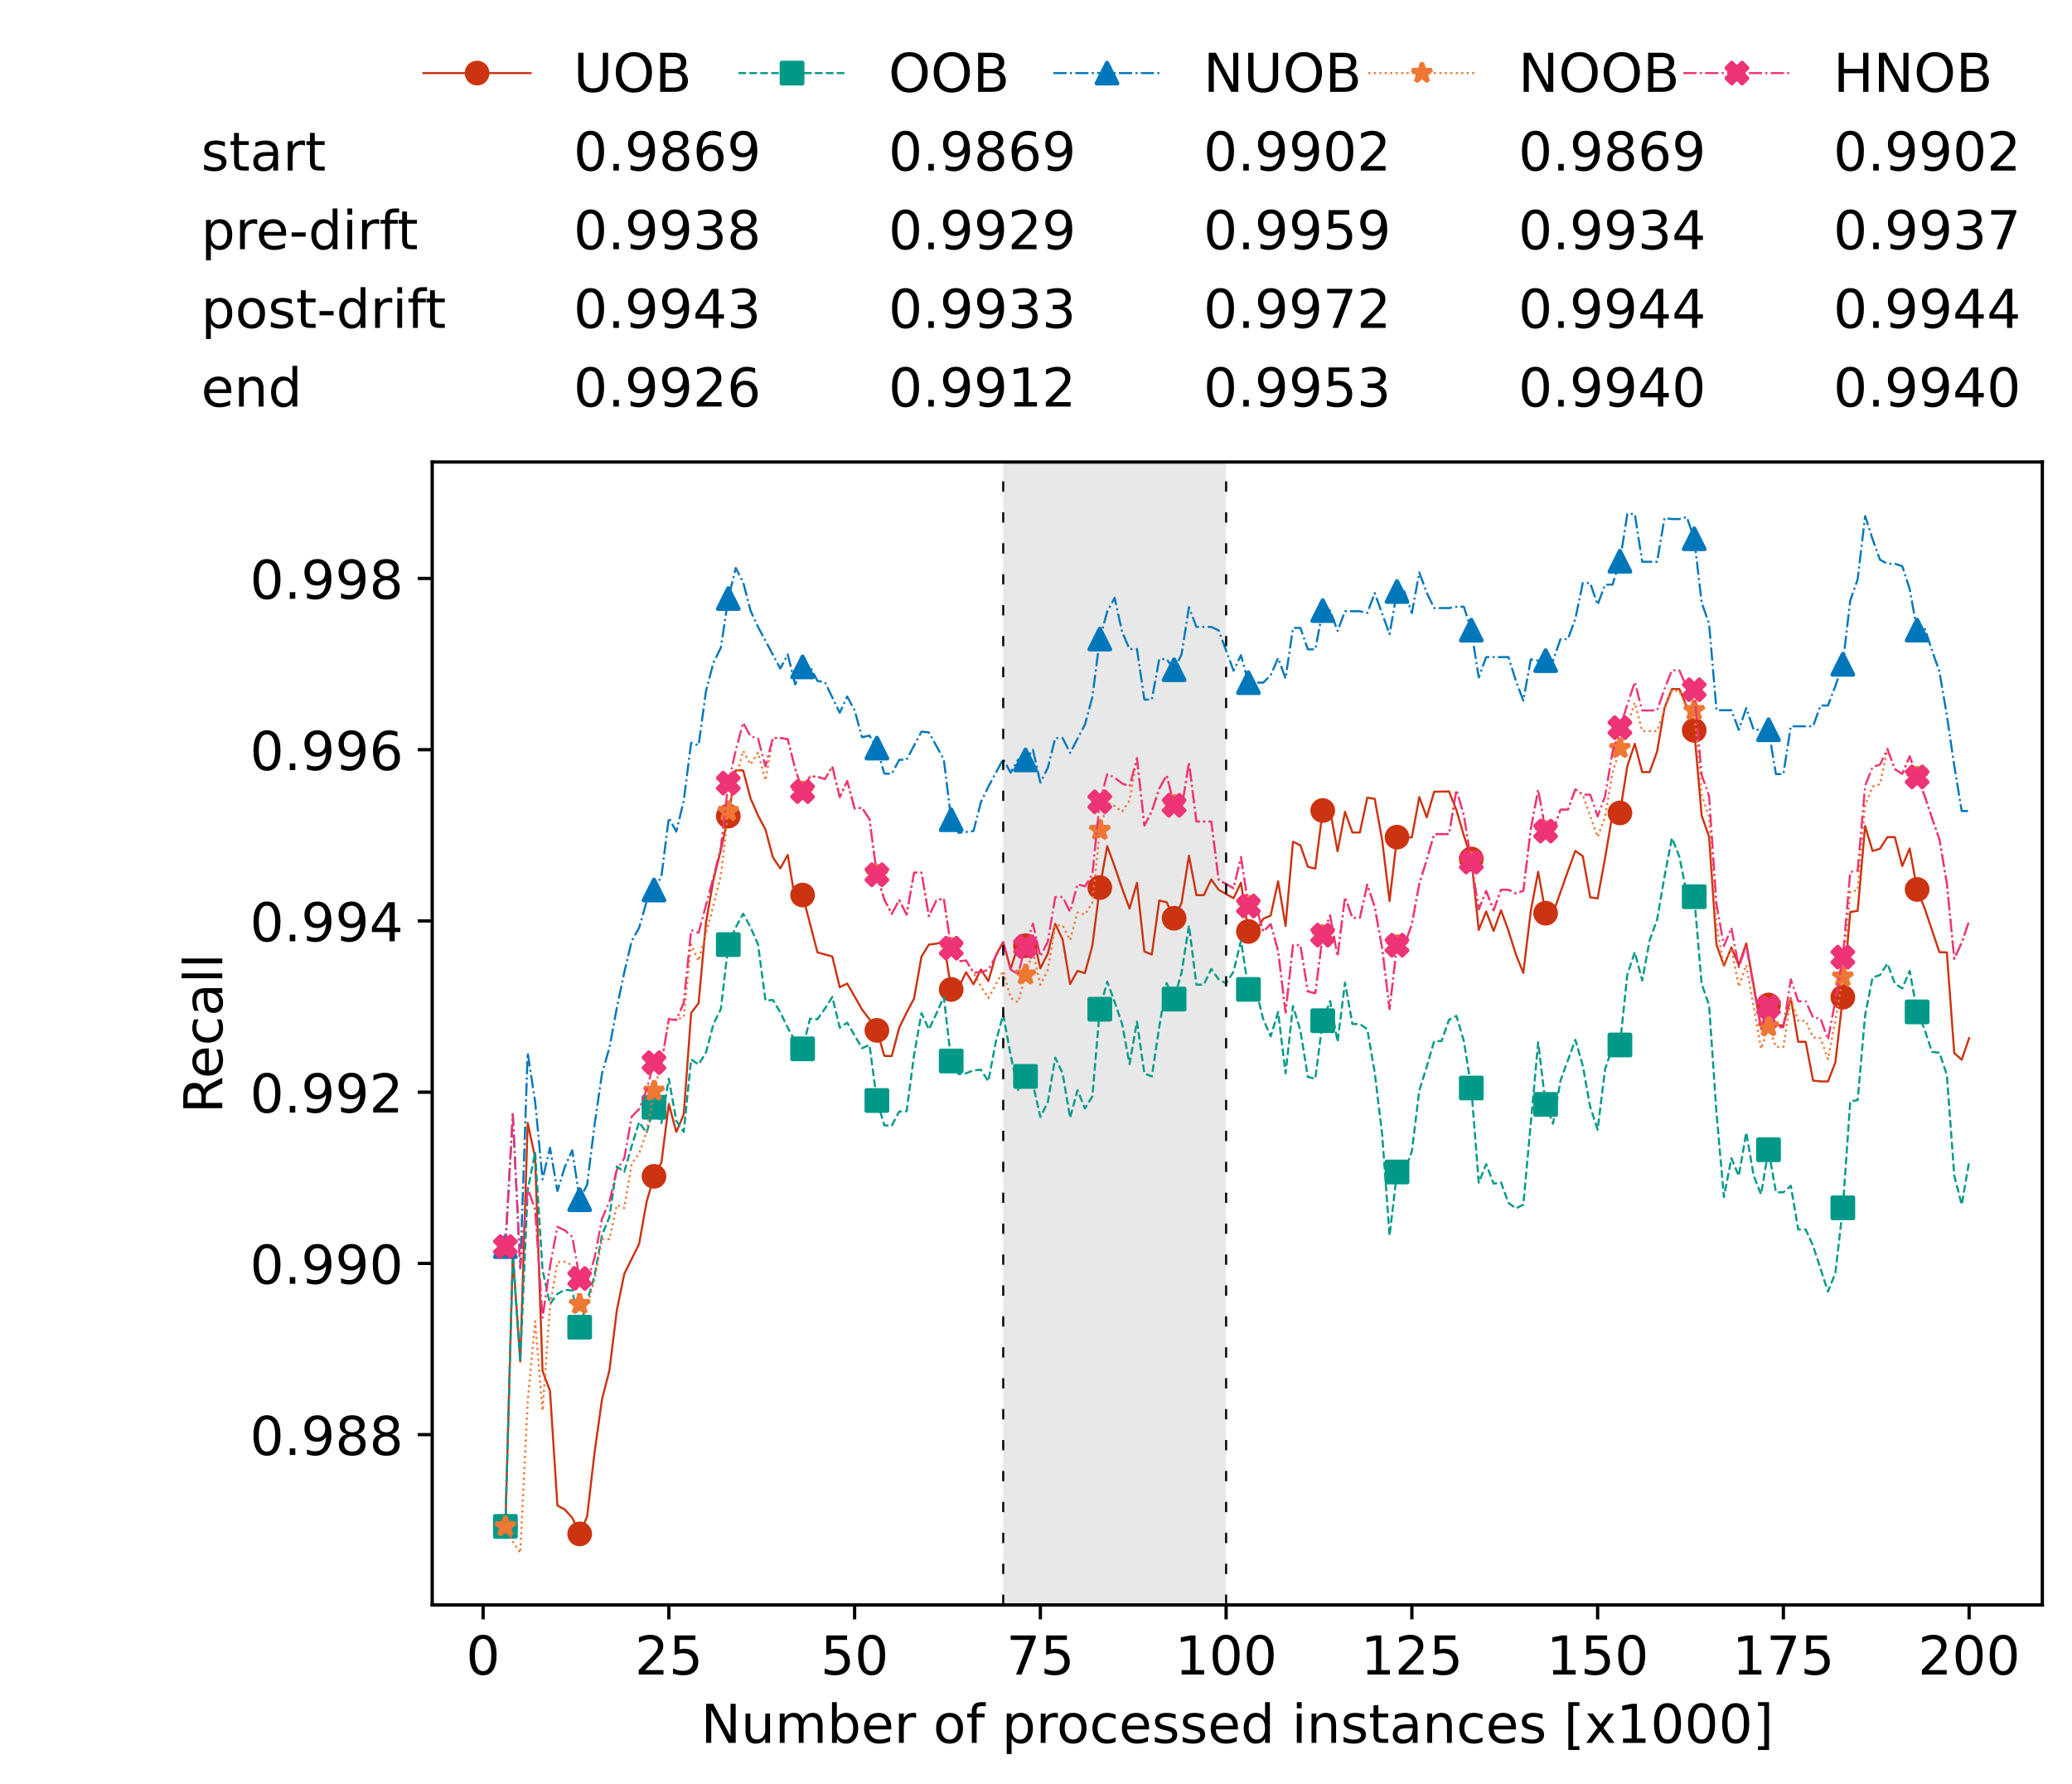 <?xml version="1.0" encoding="utf-8" standalone="no"?>
<!DOCTYPE svg PUBLIC "-//W3C//DTD SVG 1.1//EN"
  "http://www.w3.org/Graphics/SVG/1.1/DTD/svg11.dtd">
<!-- Created with matplotlib (https://matplotlib.org/) -->
<svg height="432.615pt" version="1.1" viewBox="0 0 502.65 432.615" width="502.65pt" xmlns="http://www.w3.org/2000/svg" xmlns:xlink="http://www.w3.org/1999/xlink">
 <defs>
  <style type="text/css">*{stroke-linecap:butt;stroke-linejoin:round;}</style>
 </defs>
 <g id="figure_1">
  <g id="patch_1">
   <path d="M 0 432.615 
L 502.65 432.615 
L 502.65 0 
L 0 0 
z
" style="fill:#ffffff;"/>
  </g>
  <g id="axes_1">
   <g id="patch_2">
    <path d="M 104.85 389.252 
L 495.45 389.252 
L 495.45 112.052 
L 104.85 112.052 
z
" style="fill:#ffffff;"/>
   </g>
   <g id="patch_3">
    <path clip-path="url(#p052946de31)" d="M 297.446 389.252 
L 297.446 112.052 
L 243.372 112.052 
L 243.372 389.252 
z
" style="fill:#d3d3d3;opacity:0.5;"/>
   </g>
   <g id="matplotlib.axis_1">
    <g id="xtick_1">
     <g id="line2d_1">
      <defs>
       <path d="M 0 0 
L 0 3.5 
" id="m2b36be4583" style="stroke:#000000;stroke-width:0.8;"/>
      </defs>
      <g>
       <use style="stroke:#000000;stroke-width:0.8;" x="117.197" xlink:href="#m2b36be4583" y="389.252"/>
      </g>
     </g>
     <g id="text_1">
      <!-- 0 -->
      <g transform="translate(113.061 406.13)scale(0.13 -0.13)">
       <defs>
        <path d="M 31.781 66.406 
Q 24.172 66.406 20.328 58.906 
Q 16.5 51.422 16.5 36.375 
Q 16.5 21.391 20.328 13.891 
Q 24.172 6.391 31.781 6.391 
Q 39.453 6.391 43.281 13.891 
Q 47.125 21.391 47.125 36.375 
Q 47.125 51.422 43.281 58.906 
Q 39.453 66.406 31.781 66.406 
z
M 31.781 74.219 
Q 44.047 74.219 50.516 64.516 
Q 56.984 54.828 56.984 36.375 
Q 56.984 17.969 50.516 8.266 
Q 44.047 -1.422 31.781 -1.422 
Q 19.531 -1.422 13.062 8.266 
Q 6.594 17.969 6.594 36.375 
Q 6.594 54.828 13.062 64.516 
Q 19.531 74.219 31.781 74.219 
z
" id="DejaVuSans-48"/>
       </defs>
       <use xlink:href="#DejaVuSans-48"/>
      </g>
     </g>
    </g>
    <g id="xtick_2">
     <g id="line2d_2">
      <g>
       <use style="stroke:#000000;stroke-width:0.8;" x="162.259" xlink:href="#m2b36be4583" y="389.252"/>
      </g>
     </g>
     <g id="text_2">
      <!-- 25 -->
      <g transform="translate(153.988 406.13)scale(0.13 -0.13)">
       <defs>
        <path d="M 19.188 8.297 
L 53.609 8.297 
L 53.609 0 
L 7.328 0 
L 7.328 8.297 
Q 12.938 14.109 22.625 23.891 
Q 32.328 33.688 34.812 36.531 
Q 39.547 41.844 41.422 45.531 
Q 43.312 49.219 43.312 52.781 
Q 43.312 58.594 39.234 62.25 
Q 35.156 65.922 28.609 65.922 
Q 23.969 65.922 18.812 64.312 
Q 13.672 62.703 7.812 59.422 
L 7.812 69.391 
Q 13.766 71.781 18.938 73 
Q 24.125 74.219 28.422 74.219 
Q 39.75 74.219 46.484 68.547 
Q 53.219 62.891 53.219 53.422 
Q 53.219 48.922 51.531 44.891 
Q 49.859 40.875 45.406 35.406 
Q 44.188 33.984 37.641 27.219 
Q 31.109 20.453 19.188 8.297 
z
" id="DejaVuSans-50"/>
        <path d="M 10.797 72.906 
L 49.516 72.906 
L 49.516 64.594 
L 19.828 64.594 
L 19.828 46.734 
Q 21.969 47.469 24.109 47.828 
Q 26.266 48.188 28.422 48.188 
Q 40.625 48.188 47.75 41.5 
Q 54.891 34.812 54.891 23.391 
Q 54.891 11.625 47.562 5.094 
Q 40.234 -1.422 26.906 -1.422 
Q 22.312 -1.422 17.547 -0.641 
Q 12.797 0.141 7.719 1.703 
L 7.719 11.625 
Q 12.109 9.234 16.797 8.062 
Q 21.484 6.891 26.703 6.891 
Q 35.156 6.891 40.078 11.328 
Q 45.016 15.766 45.016 23.391 
Q 45.016 31 40.078 35.438 
Q 35.156 39.891 26.703 39.891 
Q 22.75 39.891 18.812 39.016 
Q 14.891 38.141 10.797 36.281 
z
" id="DejaVuSans-53"/>
       </defs>
       <use xlink:href="#DejaVuSans-50"/>
       <use x="63.623" xlink:href="#DejaVuSans-53"/>
      </g>
     </g>
    </g>
    <g id="xtick_3">
     <g id="line2d_3">
      <g>
       <use style="stroke:#000000;stroke-width:0.8;" x="207.322" xlink:href="#m2b36be4583" y="389.252"/>
      </g>
     </g>
     <g id="text_3">
      <!-- 50 -->
      <g transform="translate(199.05 406.13)scale(0.13 -0.13)">
       <use xlink:href="#DejaVuSans-53"/>
       <use x="63.623" xlink:href="#DejaVuSans-48"/>
      </g>
     </g>
    </g>
    <g id="xtick_4">
     <g id="line2d_4">
      <g>
       <use style="stroke:#000000;stroke-width:0.8;" x="252.384" xlink:href="#m2b36be4583" y="389.252"/>
      </g>
     </g>
     <g id="text_4">
      <!-- 75 -->
      <g transform="translate(244.113 406.13)scale(0.13 -0.13)">
       <defs>
        <path d="M 8.203 72.906 
L 55.078 72.906 
L 55.078 68.703 
L 28.609 0 
L 18.312 0 
L 43.219 64.594 
L 8.203 64.594 
z
" id="DejaVuSans-55"/>
       </defs>
       <use xlink:href="#DejaVuSans-55"/>
       <use x="63.623" xlink:href="#DejaVuSans-53"/>
      </g>
     </g>
    </g>
    <g id="xtick_5">
     <g id="line2d_5">
      <g>
       <use style="stroke:#000000;stroke-width:0.8;" x="297.446" xlink:href="#m2b36be4583" y="389.252"/>
      </g>
     </g>
     <g id="text_5">
      <!-- 100 -->
      <g transform="translate(285.039 406.13)scale(0.13 -0.13)">
       <defs>
        <path d="M 12.406 8.297 
L 28.516 8.297 
L 28.516 63.922 
L 10.984 60.406 
L 10.984 69.391 
L 28.422 72.906 
L 38.281 72.906 
L 38.281 8.297 
L 54.391 8.297 
L 54.391 0 
L 12.406 0 
z
" id="DejaVuSans-49"/>
       </defs>
       <use xlink:href="#DejaVuSans-49"/>
       <use x="63.623" xlink:href="#DejaVuSans-48"/>
       <use x="127.246" xlink:href="#DejaVuSans-48"/>
      </g>
     </g>
    </g>
    <g id="xtick_6">
     <g id="line2d_6">
      <g>
       <use style="stroke:#000000;stroke-width:0.8;" x="342.509" xlink:href="#m2b36be4583" y="389.252"/>
      </g>
     </g>
     <g id="text_6">
      <!-- 125 -->
      <g transform="translate(330.102 406.13)scale(0.13 -0.13)">
       <use xlink:href="#DejaVuSans-49"/>
       <use x="63.623" xlink:href="#DejaVuSans-50"/>
       <use x="127.246" xlink:href="#DejaVuSans-53"/>
      </g>
     </g>
    </g>
    <g id="xtick_7">
     <g id="line2d_7">
      <g>
       <use style="stroke:#000000;stroke-width:0.8;" x="387.571" xlink:href="#m2b36be4583" y="389.252"/>
      </g>
     </g>
     <g id="text_7">
      <!-- 150 -->
      <g transform="translate(375.164 406.13)scale(0.13 -0.13)">
       <use xlink:href="#DejaVuSans-49"/>
       <use x="63.623" xlink:href="#DejaVuSans-53"/>
       <use x="127.246" xlink:href="#DejaVuSans-48"/>
      </g>
     </g>
    </g>
    <g id="xtick_8">
     <g id="line2d_8">
      <g>
       <use style="stroke:#000000;stroke-width:0.8;" x="432.633" xlink:href="#m2b36be4583" y="389.252"/>
      </g>
     </g>
     <g id="text_8">
      <!-- 175 -->
      <g transform="translate(420.226 406.13)scale(0.13 -0.13)">
       <use xlink:href="#DejaVuSans-49"/>
       <use x="63.623" xlink:href="#DejaVuSans-55"/>
       <use x="127.246" xlink:href="#DejaVuSans-53"/>
      </g>
     </g>
    </g>
    <g id="xtick_9">
     <g id="line2d_9">
      <g>
       <use style="stroke:#000000;stroke-width:0.8;" x="477.695" xlink:href="#m2b36be4583" y="389.252"/>
      </g>
     </g>
     <g id="text_9">
      <!-- 200 -->
      <g transform="translate(465.289 406.13)scale(0.13 -0.13)">
       <use xlink:href="#DejaVuSans-50"/>
       <use x="63.623" xlink:href="#DejaVuSans-48"/>
       <use x="127.246" xlink:href="#DejaVuSans-48"/>
      </g>
     </g>
    </g>
    <g id="text_10">
     <!-- Number of processed instances [x1000] -->
     <g transform="translate(170.025 422.711)scale(0.13 -0.13)">
      <defs>
       <path d="M 9.812 72.906 
L 23.094 72.906 
L 55.422 11.922 
L 55.422 72.906 
L 64.984 72.906 
L 64.984 0 
L 51.703 0 
L 19.391 60.984 
L 19.391 0 
L 9.812 0 
z
" id="DejaVuSans-78"/>
       <path d="M 8.5 21.578 
L 8.5 54.688 
L 17.484 54.688 
L 17.484 21.922 
Q 17.484 14.156 20.5 10.266 
Q 23.531 6.391 29.594 6.391 
Q 36.859 6.391 41.078 11.031 
Q 45.312 15.672 45.312 23.688 
L 45.312 54.688 
L 54.297 54.688 
L 54.297 0 
L 45.312 0 
L 45.312 8.406 
Q 42.047 3.422 37.719 1 
Q 33.406 -1.422 27.688 -1.422 
Q 18.266 -1.422 13.375 4.438 
Q 8.5 10.297 8.5 21.578 
z
M 31.109 56 
z
" id="DejaVuSans-117"/>
       <path d="M 52 44.188 
Q 55.375 50.25 60.062 53.125 
Q 64.75 56 71.094 56 
Q 79.641 56 84.281 50.016 
Q 88.922 44.047 88.922 33.016 
L 88.922 0 
L 79.891 0 
L 79.891 32.719 
Q 79.891 40.578 77.094 44.375 
Q 74.312 48.188 68.609 48.188 
Q 61.625 48.188 57.562 43.547 
Q 53.516 38.922 53.516 30.906 
L 53.516 0 
L 44.484 0 
L 44.484 32.719 
Q 44.484 40.625 41.703 44.406 
Q 38.922 48.188 33.109 48.188 
Q 26.219 48.188 22.156 43.531 
Q 18.109 38.875 18.109 30.906 
L 18.109 0 
L 9.078 0 
L 9.078 54.688 
L 18.109 54.688 
L 18.109 46.188 
Q 21.188 51.219 25.484 53.609 
Q 29.781 56 35.688 56 
Q 41.656 56 45.828 52.969 
Q 50 49.953 52 44.188 
z
" id="DejaVuSans-109"/>
       <path d="M 48.688 27.297 
Q 48.688 37.203 44.609 42.844 
Q 40.531 48.484 33.406 48.484 
Q 26.266 48.484 22.188 42.844 
Q 18.109 37.203 18.109 27.297 
Q 18.109 17.391 22.188 11.75 
Q 26.266 6.109 33.406 6.109 
Q 40.531 6.109 44.609 11.75 
Q 48.688 17.391 48.688 27.297 
z
M 18.109 46.391 
Q 20.953 51.266 25.266 53.625 
Q 29.594 56 35.594 56 
Q 45.562 56 51.781 48.094 
Q 58.016 40.188 58.016 27.297 
Q 58.016 14.406 51.781 6.484 
Q 45.562 -1.422 35.594 -1.422 
Q 29.594 -1.422 25.266 0.953 
Q 20.953 3.328 18.109 8.203 
L 18.109 0 
L 9.078 0 
L 9.078 75.984 
L 18.109 75.984 
z
" id="DejaVuSans-98"/>
       <path d="M 56.203 29.594 
L 56.203 25.203 
L 14.891 25.203 
Q 15.484 15.922 20.484 11.062 
Q 25.484 6.203 34.422 6.203 
Q 39.594 6.203 44.453 7.469 
Q 49.312 8.734 54.109 11.281 
L 54.109 2.781 
Q 49.266 0.734 44.188 -0.344 
Q 39.109 -1.422 33.891 -1.422 
Q 20.797 -1.422 13.156 6.188 
Q 5.516 13.812 5.516 26.812 
Q 5.516 40.234 12.766 48.109 
Q 20.016 56 32.328 56 
Q 43.359 56 49.781 48.891 
Q 56.203 41.797 56.203 29.594 
z
M 47.219 32.234 
Q 47.125 39.594 43.094 43.984 
Q 39.062 48.391 32.422 48.391 
Q 24.906 48.391 20.391 44.141 
Q 15.875 39.891 15.188 32.172 
z
" id="DejaVuSans-101"/>
       <path d="M 41.109 46.297 
Q 39.594 47.172 37.812 47.578 
Q 36.031 48 33.891 48 
Q 26.266 48 22.188 43.047 
Q 18.109 38.094 18.109 28.812 
L 18.109 0 
L 9.078 0 
L 9.078 54.688 
L 18.109 54.688 
L 18.109 46.188 
Q 20.953 51.172 25.484 53.578 
Q 30.031 56 36.531 56 
Q 37.453 56 38.578 55.875 
Q 39.703 55.766 41.062 55.516 
z
" id="DejaVuSans-114"/>
       <path id="DejaVuSans-32"/>
       <path d="M 30.609 48.391 
Q 23.391 48.391 19.188 42.75 
Q 14.984 37.109 14.984 27.297 
Q 14.984 17.484 19.156 11.844 
Q 23.344 6.203 30.609 6.203 
Q 37.797 6.203 41.984 11.859 
Q 46.188 17.531 46.188 27.297 
Q 46.188 37.016 41.984 42.703 
Q 37.797 48.391 30.609 48.391 
z
M 30.609 56 
Q 42.328 56 49.016 48.375 
Q 55.719 40.766 55.719 27.297 
Q 55.719 13.875 49.016 6.219 
Q 42.328 -1.422 30.609 -1.422 
Q 18.844 -1.422 12.172 6.219 
Q 5.516 13.875 5.516 27.297 
Q 5.516 40.766 12.172 48.375 
Q 18.844 56 30.609 56 
z
" id="DejaVuSans-111"/>
       <path d="M 37.109 75.984 
L 37.109 68.5 
L 28.516 68.5 
Q 23.688 68.5 21.797 66.547 
Q 19.922 64.594 19.922 59.516 
L 19.922 54.688 
L 34.719 54.688 
L 34.719 47.703 
L 19.922 47.703 
L 19.922 0 
L 10.891 0 
L 10.891 47.703 
L 2.297 47.703 
L 2.297 54.688 
L 10.891 54.688 
L 10.891 58.5 
Q 10.891 67.625 15.141 71.797 
Q 19.391 75.984 28.609 75.984 
z
" id="DejaVuSans-102"/>
       <path d="M 18.109 8.203 
L 18.109 -20.797 
L 9.078 -20.797 
L 9.078 54.688 
L 18.109 54.688 
L 18.109 46.391 
Q 20.953 51.266 25.266 53.625 
Q 29.594 56 35.594 56 
Q 45.562 56 51.781 48.094 
Q 58.016 40.188 58.016 27.297 
Q 58.016 14.406 51.781 6.484 
Q 45.562 -1.422 35.594 -1.422 
Q 29.594 -1.422 25.266 0.953 
Q 20.953 3.328 18.109 8.203 
z
M 48.688 27.297 
Q 48.688 37.203 44.609 42.844 
Q 40.531 48.484 33.406 48.484 
Q 26.266 48.484 22.188 42.844 
Q 18.109 37.203 18.109 27.297 
Q 18.109 17.391 22.188 11.75 
Q 26.266 6.109 33.406 6.109 
Q 40.531 6.109 44.609 11.75 
Q 48.688 17.391 48.688 27.297 
z
" id="DejaVuSans-112"/>
       <path d="M 48.781 52.594 
L 48.781 44.188 
Q 44.969 46.297 41.141 47.344 
Q 37.312 48.391 33.406 48.391 
Q 24.656 48.391 19.812 42.844 
Q 14.984 37.312 14.984 27.297 
Q 14.984 17.281 19.812 11.734 
Q 24.656 6.203 33.406 6.203 
Q 37.312 6.203 41.141 7.25 
Q 44.969 8.297 48.781 10.406 
L 48.781 2.094 
Q 45.016 0.344 40.984 -0.531 
Q 36.969 -1.422 32.422 -1.422 
Q 20.062 -1.422 12.781 6.344 
Q 5.516 14.109 5.516 27.297 
Q 5.516 40.672 12.859 48.328 
Q 20.219 56 33.016 56 
Q 37.156 56 41.109 55.141 
Q 45.062 54.297 48.781 52.594 
z
" id="DejaVuSans-99"/>
       <path d="M 44.281 53.078 
L 44.281 44.578 
Q 40.484 46.531 36.375 47.5 
Q 32.281 48.484 27.875 48.484 
Q 21.188 48.484 17.844 46.438 
Q 14.5 44.391 14.5 40.281 
Q 14.5 37.156 16.891 35.375 
Q 19.281 33.594 26.516 31.984 
L 29.594 31.297 
Q 39.156 29.25 43.188 25.516 
Q 47.219 21.781 47.219 15.094 
Q 47.219 7.469 41.188 3.016 
Q 35.156 -1.422 24.609 -1.422 
Q 20.219 -1.422 15.453 -0.562 
Q 10.688 0.297 5.422 2 
L 5.422 11.281 
Q 10.406 8.688 15.234 7.391 
Q 20.062 6.109 24.812 6.109 
Q 31.156 6.109 34.562 8.281 
Q 37.984 10.453 37.984 14.406 
Q 37.984 18.062 35.516 20.016 
Q 33.062 21.969 24.703 23.781 
L 21.578 24.516 
Q 13.234 26.266 9.516 29.906 
Q 5.812 33.547 5.812 39.891 
Q 5.812 47.609 11.281 51.797 
Q 16.75 56 26.812 56 
Q 31.781 56 36.172 55.266 
Q 40.578 54.547 44.281 53.078 
z
" id="DejaVuSans-115"/>
       <path d="M 45.406 46.391 
L 45.406 75.984 
L 54.391 75.984 
L 54.391 0 
L 45.406 0 
L 45.406 8.203 
Q 42.578 3.328 38.25 0.953 
Q 33.938 -1.422 27.875 -1.422 
Q 17.969 -1.422 11.734 6.484 
Q 5.516 14.406 5.516 27.297 
Q 5.516 40.188 11.734 48.094 
Q 17.969 56 27.875 56 
Q 33.938 56 38.25 53.625 
Q 42.578 51.266 45.406 46.391 
z
M 14.797 27.297 
Q 14.797 17.391 18.875 11.75 
Q 22.953 6.109 30.078 6.109 
Q 37.203 6.109 41.297 11.75 
Q 45.406 17.391 45.406 27.297 
Q 45.406 37.203 41.297 42.844 
Q 37.203 48.484 30.078 48.484 
Q 22.953 48.484 18.875 42.844 
Q 14.797 37.203 14.797 27.297 
z
" id="DejaVuSans-100"/>
       <path d="M 9.422 54.688 
L 18.406 54.688 
L 18.406 0 
L 9.422 0 
z
M 9.422 75.984 
L 18.406 75.984 
L 18.406 64.594 
L 9.422 64.594 
z
" id="DejaVuSans-105"/>
       <path d="M 54.891 33.016 
L 54.891 0 
L 45.906 0 
L 45.906 32.719 
Q 45.906 40.484 42.875 44.328 
Q 39.844 48.188 33.797 48.188 
Q 26.516 48.188 22.312 43.547 
Q 18.109 38.922 18.109 30.906 
L 18.109 0 
L 9.078 0 
L 9.078 54.688 
L 18.109 54.688 
L 18.109 46.188 
Q 21.344 51.125 25.703 53.562 
Q 30.078 56 35.797 56 
Q 45.219 56 50.047 50.172 
Q 54.891 44.344 54.891 33.016 
z
" id="DejaVuSans-110"/>
       <path d="M 18.312 70.219 
L 18.312 54.688 
L 36.812 54.688 
L 36.812 47.703 
L 18.312 47.703 
L 18.312 18.016 
Q 18.312 11.328 20.141 9.422 
Q 21.969 7.516 27.594 7.516 
L 36.812 7.516 
L 36.812 0 
L 27.594 0 
Q 17.188 0 13.234 3.875 
Q 9.281 7.766 9.281 18.016 
L 9.281 47.703 
L 2.688 47.703 
L 2.688 54.688 
L 9.281 54.688 
L 9.281 70.219 
z
" id="DejaVuSans-116"/>
       <path d="M 34.281 27.484 
Q 23.391 27.484 19.188 25 
Q 14.984 22.516 14.984 16.5 
Q 14.984 11.719 18.141 8.906 
Q 21.297 6.109 26.703 6.109 
Q 34.188 6.109 38.703 11.406 
Q 43.219 16.703 43.219 25.484 
L 43.219 27.484 
z
M 52.203 31.203 
L 52.203 0 
L 43.219 0 
L 43.219 8.297 
Q 40.141 3.328 35.547 0.953 
Q 30.953 -1.422 24.312 -1.422 
Q 15.922 -1.422 10.953 3.297 
Q 6 8.016 6 15.922 
Q 6 25.141 12.172 29.828 
Q 18.359 34.516 30.609 34.516 
L 43.219 34.516 
L 43.219 35.406 
Q 43.219 41.609 39.141 45 
Q 35.062 48.391 27.688 48.391 
Q 23 48.391 18.547 47.266 
Q 14.109 46.141 10.016 43.891 
L 10.016 52.203 
Q 14.938 54.109 19.578 55.047 
Q 24.219 56 28.609 56 
Q 40.484 56 46.344 49.844 
Q 52.203 43.703 52.203 31.203 
z
" id="DejaVuSans-97"/>
       <path d="M 8.594 75.984 
L 29.297 75.984 
L 29.297 69 
L 17.578 69 
L 17.578 -6.203 
L 29.297 -6.203 
L 29.297 -13.188 
L 8.594 -13.188 
z
" id="DejaVuSans-91"/>
       <path d="M 54.891 54.688 
L 35.109 28.078 
L 55.906 0 
L 45.312 0 
L 29.391 21.484 
L 13.484 0 
L 2.875 0 
L 24.125 28.609 
L 4.688 54.688 
L 15.281 54.688 
L 29.781 35.203 
L 44.281 54.688 
z
" id="DejaVuSans-120"/>
       <path d="M 30.422 75.984 
L 30.422 -13.188 
L 9.719 -13.188 
L 9.719 -6.203 
L 21.391 -6.203 
L 21.391 69 
L 9.719 69 
L 9.719 75.984 
z
" id="DejaVuSans-93"/>
      </defs>
      <use xlink:href="#DejaVuSans-78"/>
      <use x="74.805" xlink:href="#DejaVuSans-117"/>
      <use x="138.184" xlink:href="#DejaVuSans-109"/>
      <use x="235.596" xlink:href="#DejaVuSans-98"/>
      <use x="299.072" xlink:href="#DejaVuSans-101"/>
      <use x="360.596" xlink:href="#DejaVuSans-114"/>
      <use x="401.709" xlink:href="#DejaVuSans-32"/>
      <use x="433.496" xlink:href="#DejaVuSans-111"/>
      <use x="494.678" xlink:href="#DejaVuSans-102"/>
      <use x="529.883" xlink:href="#DejaVuSans-32"/>
      <use x="561.67" xlink:href="#DejaVuSans-112"/>
      <use x="625.146" xlink:href="#DejaVuSans-114"/>
      <use x="664.01" xlink:href="#DejaVuSans-111"/>
      <use x="725.191" xlink:href="#DejaVuSans-99"/>
      <use x="780.172" xlink:href="#DejaVuSans-101"/>
      <use x="841.695" xlink:href="#DejaVuSans-115"/>
      <use x="893.795" xlink:href="#DejaVuSans-115"/>
      <use x="945.895" xlink:href="#DejaVuSans-101"/>
      <use x="1007.418" xlink:href="#DejaVuSans-100"/>
      <use x="1070.895" xlink:href="#DejaVuSans-32"/>
      <use x="1102.682" xlink:href="#DejaVuSans-105"/>
      <use x="1130.465" xlink:href="#DejaVuSans-110"/>
      <use x="1193.844" xlink:href="#DejaVuSans-115"/>
      <use x="1245.943" xlink:href="#DejaVuSans-116"/>
      <use x="1285.152" xlink:href="#DejaVuSans-97"/>
      <use x="1346.432" xlink:href="#DejaVuSans-110"/>
      <use x="1409.811" xlink:href="#DejaVuSans-99"/>
      <use x="1464.791" xlink:href="#DejaVuSans-101"/>
      <use x="1526.314" xlink:href="#DejaVuSans-115"/>
      <use x="1578.414" xlink:href="#DejaVuSans-32"/>
      <use x="1610.201" xlink:href="#DejaVuSans-91"/>
      <use x="1649.215" xlink:href="#DejaVuSans-120"/>
      <use x="1708.395" xlink:href="#DejaVuSans-49"/>
      <use x="1772.018" xlink:href="#DejaVuSans-48"/>
      <use x="1835.641" xlink:href="#DejaVuSans-48"/>
      <use x="1899.264" xlink:href="#DejaVuSans-48"/>
      <use x="1962.887" xlink:href="#DejaVuSans-93"/>
     </g>
    </g>
   </g>
   <g id="matplotlib.axis_2">
    <g id="ytick_1">
     <g id="line2d_10">
      <defs>
       <path d="M 0 0 
L -3.5 0 
" id="m336b2925f7" style="stroke:#000000;stroke-width:0.8;"/>
      </defs>
      <g>
       <use style="stroke:#000000;stroke-width:0.8;" x="104.85" xlink:href="#m336b2925f7" y="347.95"/>
      </g>
     </g>
     <g id="text_11">
      <!-- 0.988 -->
      <g transform="translate(60.633 352.889)scale(0.13 -0.13)">
       <defs>
        <path d="M 10.688 12.406 
L 21 12.406 
L 21 0 
L 10.688 0 
z
" id="DejaVuSans-46"/>
        <path d="M 10.984 1.516 
L 10.984 10.5 
Q 14.703 8.734 18.5 7.812 
Q 22.312 6.891 25.984 6.891 
Q 35.75 6.891 40.891 13.453 
Q 46.047 20.016 46.781 33.406 
Q 43.953 29.203 39.594 26.953 
Q 35.25 24.703 29.984 24.703 
Q 19.047 24.703 12.672 31.312 
Q 6.297 37.938 6.297 49.422 
Q 6.297 60.641 12.938 67.422 
Q 19.578 74.219 30.609 74.219 
Q 43.266 74.219 49.922 64.516 
Q 56.594 54.828 56.594 36.375 
Q 56.594 19.141 48.406 8.859 
Q 40.234 -1.422 26.422 -1.422 
Q 22.703 -1.422 18.891 -0.688 
Q 15.094 0.047 10.984 1.516 
z
M 30.609 32.422 
Q 37.25 32.422 41.125 36.953 
Q 45.016 41.5 45.016 49.422 
Q 45.016 57.281 41.125 61.844 
Q 37.25 66.406 30.609 66.406 
Q 23.969 66.406 20.094 61.844 
Q 16.219 57.281 16.219 49.422 
Q 16.219 41.5 20.094 36.953 
Q 23.969 32.422 30.609 32.422 
z
" id="DejaVuSans-57"/>
        <path d="M 31.781 34.625 
Q 24.75 34.625 20.719 30.859 
Q 16.703 27.094 16.703 20.516 
Q 16.703 13.922 20.719 10.156 
Q 24.75 6.391 31.781 6.391 
Q 38.812 6.391 42.859 10.172 
Q 46.922 13.969 46.922 20.516 
Q 46.922 27.094 42.891 30.859 
Q 38.875 34.625 31.781 34.625 
z
M 21.922 38.812 
Q 15.578 40.375 12.031 44.719 
Q 8.5 49.078 8.5 55.328 
Q 8.5 64.062 14.719 69.141 
Q 20.953 74.219 31.781 74.219 
Q 42.672 74.219 48.875 69.141 
Q 55.078 64.062 55.078 55.328 
Q 55.078 49.078 51.531 44.719 
Q 48 40.375 41.703 38.812 
Q 48.828 37.156 52.797 32.312 
Q 56.781 27.484 56.781 20.516 
Q 56.781 9.906 50.312 4.234 
Q 43.844 -1.422 31.781 -1.422 
Q 19.734 -1.422 13.25 4.234 
Q 6.781 9.906 6.781 20.516 
Q 6.781 27.484 10.781 32.312 
Q 14.797 37.156 21.922 38.812 
z
M 18.312 54.391 
Q 18.312 48.734 21.844 45.562 
Q 25.391 42.391 31.781 42.391 
Q 38.141 42.391 41.719 45.562 
Q 45.312 48.734 45.312 54.391 
Q 45.312 60.062 41.719 63.234 
Q 38.141 66.406 31.781 66.406 
Q 25.391 66.406 21.844 63.234 
Q 18.312 60.062 18.312 54.391 
z
" id="DejaVuSans-56"/>
       </defs>
       <use xlink:href="#DejaVuSans-48"/>
       <use x="63.623" xlink:href="#DejaVuSans-46"/>
       <use x="95.41" xlink:href="#DejaVuSans-57"/>
       <use x="159.033" xlink:href="#DejaVuSans-56"/>
       <use x="222.656" xlink:href="#DejaVuSans-56"/>
      </g>
     </g>
    </g>
    <g id="ytick_2">
     <g id="line2d_11">
      <g>
       <use style="stroke:#000000;stroke-width:0.8;" x="104.85" xlink:href="#m336b2925f7" y="306.418"/>
      </g>
     </g>
     <g id="text_12">
      <!-- 0.990 -->
      <g transform="translate(60.633 311.357)scale(0.13 -0.13)">
       <use xlink:href="#DejaVuSans-48"/>
       <use x="63.623" xlink:href="#DejaVuSans-46"/>
       <use x="95.41" xlink:href="#DejaVuSans-57"/>
       <use x="159.033" xlink:href="#DejaVuSans-57"/>
       <use x="222.656" xlink:href="#DejaVuSans-48"/>
      </g>
     </g>
    </g>
    <g id="ytick_3">
     <g id="line2d_12">
      <g>
       <use style="stroke:#000000;stroke-width:0.8;" x="104.85" xlink:href="#m336b2925f7" y="264.887"/>
      </g>
     </g>
     <g id="text_13">
      <!-- 0.992 -->
      <g transform="translate(60.633 269.826)scale(0.13 -0.13)">
       <use xlink:href="#DejaVuSans-48"/>
       <use x="63.623" xlink:href="#DejaVuSans-46"/>
       <use x="95.41" xlink:href="#DejaVuSans-57"/>
       <use x="159.033" xlink:href="#DejaVuSans-57"/>
       <use x="222.656" xlink:href="#DejaVuSans-50"/>
      </g>
     </g>
    </g>
    <g id="ytick_4">
     <g id="line2d_13">
      <g>
       <use style="stroke:#000000;stroke-width:0.8;" x="104.85" xlink:href="#m336b2925f7" y="223.356"/>
      </g>
     </g>
     <g id="text_14">
      <!-- 0.994 -->
      <g transform="translate(60.633 228.295)scale(0.13 -0.13)">
       <defs>
        <path d="M 37.797 64.312 
L 12.891 25.391 
L 37.797 25.391 
z
M 35.203 72.906 
L 47.609 72.906 
L 47.609 25.391 
L 58.016 25.391 
L 58.016 17.188 
L 47.609 17.188 
L 47.609 0 
L 37.797 0 
L 37.797 17.188 
L 4.891 17.188 
L 4.891 26.703 
z
" id="DejaVuSans-52"/>
       </defs>
       <use xlink:href="#DejaVuSans-48"/>
       <use x="63.623" xlink:href="#DejaVuSans-46"/>
       <use x="95.41" xlink:href="#DejaVuSans-57"/>
       <use x="159.033" xlink:href="#DejaVuSans-57"/>
       <use x="222.656" xlink:href="#DejaVuSans-52"/>
      </g>
     </g>
    </g>
    <g id="ytick_5">
     <g id="line2d_14">
      <g>
       <use style="stroke:#000000;stroke-width:0.8;" x="104.85" xlink:href="#m336b2925f7" y="181.825"/>
      </g>
     </g>
     <g id="text_15">
      <!-- 0.996 -->
      <g transform="translate(60.633 186.764)scale(0.13 -0.13)">
       <defs>
        <path d="M 33.016 40.375 
Q 26.375 40.375 22.484 35.828 
Q 18.609 31.297 18.609 23.391 
Q 18.609 15.531 22.484 10.953 
Q 26.375 6.391 33.016 6.391 
Q 39.656 6.391 43.531 10.953 
Q 47.406 15.531 47.406 23.391 
Q 47.406 31.297 43.531 35.828 
Q 39.656 40.375 33.016 40.375 
z
M 52.594 71.297 
L 52.594 62.312 
Q 48.875 64.062 45.094 64.984 
Q 41.312 65.922 37.594 65.922 
Q 27.828 65.922 22.672 59.328 
Q 17.531 52.734 16.797 39.406 
Q 19.672 43.656 24.016 45.922 
Q 28.375 48.188 33.594 48.188 
Q 44.578 48.188 50.953 41.516 
Q 57.328 34.859 57.328 23.391 
Q 57.328 12.156 50.688 5.359 
Q 44.047 -1.422 33.016 -1.422 
Q 20.359 -1.422 13.672 8.266 
Q 6.984 17.969 6.984 36.375 
Q 6.984 53.656 15.188 63.938 
Q 23.391 74.219 37.203 74.219 
Q 40.922 74.219 44.703 73.484 
Q 48.484 72.75 52.594 71.297 
z
" id="DejaVuSans-54"/>
       </defs>
       <use xlink:href="#DejaVuSans-48"/>
       <use x="63.623" xlink:href="#DejaVuSans-46"/>
       <use x="95.41" xlink:href="#DejaVuSans-57"/>
       <use x="159.033" xlink:href="#DejaVuSans-57"/>
       <use x="222.656" xlink:href="#DejaVuSans-54"/>
      </g>
     </g>
    </g>
    <g id="ytick_6">
     <g id="line2d_15">
      <g>
       <use style="stroke:#000000;stroke-width:0.8;" x="104.85" xlink:href="#m336b2925f7" y="140.294"/>
      </g>
     </g>
     <g id="text_16">
      <!-- 0.998 -->
      <g transform="translate(60.633 145.233)scale(0.13 -0.13)">
       <use xlink:href="#DejaVuSans-48"/>
       <use x="63.623" xlink:href="#DejaVuSans-46"/>
       <use x="95.41" xlink:href="#DejaVuSans-57"/>
       <use x="159.033" xlink:href="#DejaVuSans-57"/>
       <use x="222.656" xlink:href="#DejaVuSans-56"/>
      </g>
     </g>
    </g>
    <g id="text_17">
     <!-- Recall -->
     <g transform="translate(53.93 270.044)rotate(-90)scale(0.13 -0.13)">
      <defs>
       <path d="M 44.391 34.188 
Q 47.562 33.109 50.562 29.594 
Q 53.562 26.078 56.594 19.922 
L 66.609 0 
L 56 0 
L 46.688 18.703 
Q 43.062 26.031 39.672 28.422 
Q 36.281 30.812 30.422 30.812 
L 19.672 30.812 
L 19.672 0 
L 9.812 0 
L 9.812 72.906 
L 32.078 72.906 
Q 44.578 72.906 50.734 67.672 
Q 56.891 62.453 56.891 51.906 
Q 56.891 45.016 53.688 40.469 
Q 50.484 35.938 44.391 34.188 
z
M 19.672 64.797 
L 19.672 38.922 
L 32.078 38.922 
Q 39.203 38.922 42.844 42.219 
Q 46.484 45.516 46.484 51.906 
Q 46.484 58.297 42.844 61.547 
Q 39.203 64.797 32.078 64.797 
z
" id="DejaVuSans-82"/>
       <path d="M 9.422 75.984 
L 18.406 75.984 
L 18.406 0 
L 9.422 0 
z
" id="DejaVuSans-108"/>
      </defs>
      <use xlink:href="#DejaVuSans-82"/>
      <use x="64.982" xlink:href="#DejaVuSans-101"/>
      <use x="126.506" xlink:href="#DejaVuSans-99"/>
      <use x="181.486" xlink:href="#DejaVuSans-97"/>
      <use x="242.766" xlink:href="#DejaVuSans-108"/>
      <use x="270.549" xlink:href="#DejaVuSans-108"/>
     </g>
    </g>
   </g>
   <g id="line2d_16"/>
   <g id="line2d_17"/>
   <g id="line2d_18"/>
   <g id="line2d_19"/>
   <g id="line2d_20"/>
   <g id="line2d_21">
    <path clip-path="url(#p052946de31)" d="M 122.605 370.208 
L 124.407 304.169 
L 126.21 330.196 
L 128.012 272.338 
L 129.815 280.735 
L 131.617 332.53 
L 133.419 337.289 
L 135.222 365.155 
L 137.024 366.116 
L 138.827 368.122 
L 140.629 372.023 
L 142.432 367.792 
L 144.234 352.3 
L 146.037 339.413 
L 147.839 332.388 
L 149.642 317.787 
L 151.444 308.948 
L 155.049 301.68 
L 156.852 291.534 
L 158.654 285.299 
L 160.457 281.936 
L 162.259 267.762 
L 164.062 274.526 
L 165.864 270.319 
L 167.667 245.682 
L 169.469 243.296 
L 171.272 223.695 
L 173.074 213.381 
L 174.877 206.122 
L 176.679 197.925 
L 178.482 186.801 
L 180.284 186.857 
L 182.087 193.653 
L 183.889 197.78 
L 185.692 201.184 
L 187.494 207.926 
L 189.297 210.617 
L 191.099 207.343 
L 192.902 218.273 
L 194.704 217.079 
L 198.309 230.988 
L 201.914 231.98 
L 203.717 239.45 
L 205.519 238.53 
L 209.124 244.848 
L 210.927 247.204 
L 212.729 249.901 
L 214.532 256.081 
L 216.334 256.139 
L 218.137 249.267 
L 219.939 245.586 
L 221.742 242.182 
L 223.544 232.003 
L 225.347 229.09 
L 227.149 228.87 
L 228.952 228.394 
L 230.754 239.968 
L 232.557 239.493 
L 234.359 235.787 
L 236.162 238.721 
L 237.964 235.144 
L 239.767 237.954 
L 241.569 231.695 
L 243.372 228.469 
L 245.174 235.041 
L 246.976 229.255 
L 248.779 229.354 
L 250.581 226.896 
L 252.384 234.851 
L 254.186 231.271 
L 255.989 224.061 
L 257.791 227.878 
L 259.594 238.656 
L 261.396 235.476 
L 263.199 236.005 
L 265.001 229.314 
L 266.804 215.265 
L 268.606 205.217 
L 270.409 210.172 
L 272.211 215.481 
L 274.014 220.349 
L 275.816 214.125 
L 277.619 230.774 
L 279.421 231.505 
L 281.224 218.403 
L 283.026 218.826 
L 284.829 222.707 
L 286.631 218.986 
L 288.434 207.534 
L 290.236 217.104 
L 292.039 217.104 
L 293.841 213.286 
L 295.644 215.82 
L 299.249 217.845 
L 301.051 214.083 
L 302.854 225.911 
L 304.656 225.911 
L 306.459 222.836 
L 308.261 222.043 
L 310.064 213.737 
L 311.866 224.585 
L 313.669 204.146 
L 315.471 205.032 
L 317.274 210.224 
L 319.076 210.674 
L 320.879 196.579 
L 322.681 196.579 
L 324.484 206.468 
L 326.286 196.898 
L 328.089 201.914 
L 329.891 201.914 
L 331.694 193.455 
L 333.496 193.74 
L 335.299 203.771 
L 337.101 218.533 
L 338.904 203.037 
L 342.509 203.089 
L 344.311 193.318 
L 346.114 198.239 
L 347.916 192.024 
L 351.521 191.95 
L 353.324 196.508 
L 355.126 202.658 
L 356.928 208.332 
L 358.731 225.541 
L 360.533 221.06 
L 362.336 225.779 
L 364.138 220.764 
L 365.941 225.731 
L 367.743 231.474 
L 369.546 235.973 
L 371.348 220.998 
L 373.151 211.453 
L 374.953 221.485 
L 376.756 221.485 
L 380.361 211.276 
L 382.163 206.355 
L 383.966 207.65 
L 385.768 217.633 
L 387.571 217.888 
L 389.373 208.139 
L 391.176 197.435 
L 392.978 197.169 
L 394.781 185.793 
L 396.583 180.385 
L 398.386 187.267 
L 400.188 187.267 
L 401.991 182.299 
L 403.793 171.704 
L 405.596 167.131 
L 407.398 167.131 
L 409.201 171.352 
L 411.003 177.132 
L 412.806 197.794 
L 414.608 202.909 
L 416.411 229.128 
L 418.213 234.218 
L 420.016 229.786 
L 421.818 234.091 
L 423.621 228.821 
L 427.226 249.15 
L 429.028 243.742 
L 430.831 248.669 
L 432.633 248.669 
L 434.436 242.084 
L 436.238 252.678 
L 438.041 252.678 
L 439.843 262.075 
L 441.646 262.278 
L 443.448 262.278 
L 445.251 257.668 
L 447.053 241.857 
L 448.856 221.195 
L 450.658 220.909 
L 452.461 200.333 
L 454.263 206.408 
L 456.066 205.847 
L 457.868 203.031 
L 459.671 203.031 
L 461.473 210.043 
L 463.276 205.784 
L 465.078 215.719 
L 466.881 220.229 
L 470.485 230.936 
L 472.288 230.99 
L 474.09 255.42 
L 475.893 257.011 
L 477.695 251.767 
L 477.695 251.767 
" style="fill:none;stroke:#cc3311;stroke-linecap:square;stroke-width:0.5;"/>
    <defs>
     <path d="M 0 2.5 
C 0.663 2.5 1.299 2.237 1.768 1.768 
C 2.237 1.299 2.5 0.663 2.5 0 
C 2.5 -0.663 2.237 -1.299 1.768 -1.768 
C 1.299 -2.237 0.663 -2.5 0 -2.5 
C -0.663 -2.5 -1.299 -2.237 -1.768 -1.768 
C -2.237 -1.299 -2.5 -0.663 -2.5 0 
C -2.5 0.663 -2.237 1.299 -1.768 1.768 
C -1.299 2.237 -0.663 2.5 0 2.5 
z
" id="m5330d3e29f" style="stroke:#cc3311;"/>
    </defs>
    <g clip-path="url(#p052946de31)">
     <use style="fill:#cc3311;stroke:#cc3311;" x="122.605" xlink:href="#m5330d3e29f" y="370.208"/>
     <use style="fill:#cc3311;stroke:#cc3311;" x="140.629" xlink:href="#m5330d3e29f" y="372.023"/>
     <use style="fill:#cc3311;stroke:#cc3311;" x="158.654" xlink:href="#m5330d3e29f" y="285.299"/>
     <use style="fill:#cc3311;stroke:#cc3311;" x="176.679" xlink:href="#m5330d3e29f" y="197.925"/>
     <use style="fill:#cc3311;stroke:#cc3311;" x="194.704" xlink:href="#m5330d3e29f" y="217.079"/>
     <use style="fill:#cc3311;stroke:#cc3311;" x="212.729" xlink:href="#m5330d3e29f" y="249.901"/>
     <use style="fill:#cc3311;stroke:#cc3311;" x="230.754" xlink:href="#m5330d3e29f" y="239.968"/>
     <use style="fill:#cc3311;stroke:#cc3311;" x="248.779" xlink:href="#m5330d3e29f" y="229.354"/>
     <use style="fill:#cc3311;stroke:#cc3311;" x="266.804" xlink:href="#m5330d3e29f" y="215.265"/>
     <use style="fill:#cc3311;stroke:#cc3311;" x="284.829" xlink:href="#m5330d3e29f" y="222.707"/>
     <use style="fill:#cc3311;stroke:#cc3311;" x="302.854" xlink:href="#m5330d3e29f" y="225.911"/>
     <use style="fill:#cc3311;stroke:#cc3311;" x="320.879" xlink:href="#m5330d3e29f" y="196.579"/>
     <use style="fill:#cc3311;stroke:#cc3311;" x="338.904" xlink:href="#m5330d3e29f" y="203.037"/>
     <use style="fill:#cc3311;stroke:#cc3311;" x="356.928" xlink:href="#m5330d3e29f" y="208.332"/>
     <use style="fill:#cc3311;stroke:#cc3311;" x="374.953" xlink:href="#m5330d3e29f" y="221.485"/>
     <use style="fill:#cc3311;stroke:#cc3311;" x="392.978" xlink:href="#m5330d3e29f" y="197.169"/>
     <use style="fill:#cc3311;stroke:#cc3311;" x="411.003" xlink:href="#m5330d3e29f" y="177.132"/>
     <use style="fill:#cc3311;stroke:#cc3311;" x="429.028" xlink:href="#m5330d3e29f" y="243.742"/>
     <use style="fill:#cc3311;stroke:#cc3311;" x="447.053" xlink:href="#m5330d3e29f" y="241.857"/>
     <use style="fill:#cc3311;stroke:#cc3311;" x="465.078" xlink:href="#m5330d3e29f" y="215.719"/>
    </g>
   </g>
   <g id="line2d_22"/>
   <g id="line2d_23"/>
   <g id="line2d_24"/>
   <g id="line2d_25"/>
   <g id="line2d_26">
    <path clip-path="url(#p052946de31)" d="M 122.605 370.208 
L 124.407 304.169 
L 126.21 330.196 
L 128.012 288.714 
L 129.815 279.465 
L 131.617 308.008 
L 133.419 316.27 
L 135.222 313.803 
L 137.024 312.83 
L 138.827 312.979 
L 140.629 321.892 
L 144.234 309.381 
L 146.037 299.559 
L 147.839 295.191 
L 149.642 282.915 
L 151.444 284.216 
L 153.247 277.947 
L 155.049 272.123 
L 156.852 274.782 
L 158.654 268.547 
L 160.457 272.394 
L 162.259 261.602 
L 164.062 271.855 
L 165.864 274.526 
L 167.667 256.928 
L 169.469 258.198 
L 171.272 255.255 
L 173.074 248.379 
L 174.877 244.712 
L 176.679 229.099 
L 178.482 224.927 
L 180.284 221.601 
L 182.087 224.914 
L 183.889 229.041 
L 185.692 242.657 
L 187.494 242.523 
L 189.297 245.527 
L 191.099 249.26 
L 192.902 252.506 
L 194.704 254.384 
L 196.507 247.076 
L 198.309 247.19 
L 200.112 244.63 
L 201.914 241.788 
L 203.717 249.258 
L 205.519 248.031 
L 209.124 254.226 
L 210.927 253.426 
L 212.729 266.911 
L 214.532 272.936 
L 216.334 272.994 
L 218.137 269.606 
L 219.939 269.53 
L 221.742 255.914 
L 223.544 245.734 
L 225.347 249.659 
L 227.149 245.858 
L 228.952 241.739 
L 230.754 257.328 
L 232.557 260.519 
L 234.359 260.309 
L 236.162 259.588 
L 237.964 259.448 
L 239.767 262.259 
L 241.569 252.651 
L 243.372 246.075 
L 245.174 255.922 
L 246.976 264.338 
L 248.779 261.066 
L 250.581 262.96 
L 252.384 270.916 
L 254.186 267.335 
L 255.989 256.52 
L 257.791 260.337 
L 259.594 271.115 
L 261.396 264.416 
L 263.199 268.833 
L 265.001 265.905 
L 266.804 244.768 
L 268.606 238.07 
L 270.409 243.024 
L 272.211 248.333 
L 274.014 258.069 
L 275.816 247.789 
L 277.619 260.351 
L 279.421 261.082 
L 281.224 249.049 
L 283.026 238.426 
L 284.829 242.308 
L 286.631 235.906 
L 288.434 224.455 
L 290.236 238.809 
L 292.039 238.809 
L 293.841 234.991 
L 295.644 237.525 
L 297.446 238.494 
L 299.249 235.661 
L 301.051 228.137 
L 302.854 239.965 
L 304.656 239.965 
L 306.459 247.221 
L 308.261 251.35 
L 310.064 245.441 
L 311.866 260.345 
L 313.669 243.994 
L 315.471 249.97 
L 317.274 261.199 
L 319.076 261.649 
L 320.879 247.555 
L 322.681 242.792 
L 324.484 252.681 
L 326.286 238.327 
L 328.089 248.358 
L 329.891 248.358 
L 331.694 249.602 
L 333.496 260.117 
L 335.299 275.14 
L 337.101 299.744 
L 338.904 284.247 
L 340.706 284.247 
L 342.509 279.185 
L 344.311 264.494 
L 346.114 258.711 
L 347.916 252.496 
L 349.719 252.496 
L 351.521 247.332 
L 353.324 246.382 
L 355.126 252.532 
L 356.928 263.879 
L 358.731 286.825 
L 360.533 282.344 
L 362.336 287.064 
L 364.138 286.781 
L 365.941 291.749 
L 367.743 293.085 
L 369.546 292.162 
L 373.151 252.809 
L 374.953 267.856 
L 376.756 272.533 
L 378.558 262.098 
L 382.163 252.186 
L 383.966 258.472 
L 385.768 268.456 
L 387.571 273.981 
L 389.373 259.357 
L 391.176 253.978 
L 392.978 253.446 
L 394.781 236.334 
L 396.583 230.926 
L 398.386 237.807 
L 400.188 228.058 
L 401.991 223.09 
L 403.793 212.606 
L 405.596 203.226 
L 407.398 207.78 
L 409.201 216.72 
L 411.003 217.484 
L 412.806 238.635 
L 414.608 243.75 
L 416.411 269.969 
L 418.213 290.327 
L 420.016 280.905 
L 421.818 285.209 
L 423.621 274.668 
L 425.423 285.156 
L 427.226 289.673 
L 429.028 278.858 
L 430.831 289.164 
L 432.633 289.164 
L 434.436 287.595 
L 436.238 298.189 
L 438.041 298.189 
L 439.843 302.178 
L 443.448 313.251 
L 445.251 308.751 
L 447.053 292.939 
L 448.856 267.111 
L 450.658 266.826 
L 452.461 246.25 
L 454.263 237.055 
L 456.066 236.495 
L 457.868 233.679 
L 459.671 238.554 
L 461.473 239.732 
L 463.276 235.473 
L 465.078 245.409 
L 466.881 249.628 
L 468.683 255.122 
L 470.485 255.319 
L 472.288 260.698 
L 474.09 285.128 
L 475.893 292.213 
L 477.695 281.725 
L 477.695 281.725 
" style="fill:none;stroke:#009988;stroke-dasharray:1.85,0.8;stroke-dashoffset:0;stroke-width:0.5;"/>
    <defs>
     <path d="M -2.5 2.5 
L 2.5 2.5 
L 2.5 -2.5 
L -2.5 -2.5 
z
" id="me3245b7c44" style="stroke:#009988;stroke-linejoin:miter;"/>
    </defs>
    <g clip-path="url(#p052946de31)">
     <use style="fill:#009988;stroke:#009988;stroke-linejoin:miter;" x="122.605" xlink:href="#me3245b7c44" y="370.208"/>
     <use style="fill:#009988;stroke:#009988;stroke-linejoin:miter;" x="140.629" xlink:href="#me3245b7c44" y="321.892"/>
     <use style="fill:#009988;stroke:#009988;stroke-linejoin:miter;" x="158.654" xlink:href="#me3245b7c44" y="268.547"/>
     <use style="fill:#009988;stroke:#009988;stroke-linejoin:miter;" x="176.679" xlink:href="#me3245b7c44" y="229.099"/>
     <use style="fill:#009988;stroke:#009988;stroke-linejoin:miter;" x="194.704" xlink:href="#me3245b7c44" y="254.384"/>
     <use style="fill:#009988;stroke:#009988;stroke-linejoin:miter;" x="212.729" xlink:href="#me3245b7c44" y="266.911"/>
     <use style="fill:#009988;stroke:#009988;stroke-linejoin:miter;" x="230.754" xlink:href="#me3245b7c44" y="257.328"/>
     <use style="fill:#009988;stroke:#009988;stroke-linejoin:miter;" x="248.779" xlink:href="#me3245b7c44" y="261.066"/>
     <use style="fill:#009988;stroke:#009988;stroke-linejoin:miter;" x="266.804" xlink:href="#me3245b7c44" y="244.768"/>
     <use style="fill:#009988;stroke:#009988;stroke-linejoin:miter;" x="284.829" xlink:href="#me3245b7c44" y="242.308"/>
     <use style="fill:#009988;stroke:#009988;stroke-linejoin:miter;" x="302.854" xlink:href="#me3245b7c44" y="239.965"/>
     <use style="fill:#009988;stroke:#009988;stroke-linejoin:miter;" x="320.879" xlink:href="#me3245b7c44" y="247.555"/>
     <use style="fill:#009988;stroke:#009988;stroke-linejoin:miter;" x="338.904" xlink:href="#me3245b7c44" y="284.247"/>
     <use style="fill:#009988;stroke:#009988;stroke-linejoin:miter;" x="356.928" xlink:href="#me3245b7c44" y="263.879"/>
     <use style="fill:#009988;stroke:#009988;stroke-linejoin:miter;" x="374.953" xlink:href="#me3245b7c44" y="267.856"/>
     <use style="fill:#009988;stroke:#009988;stroke-linejoin:miter;" x="392.978" xlink:href="#me3245b7c44" y="253.446"/>
     <use style="fill:#009988;stroke:#009988;stroke-linejoin:miter;" x="411.003" xlink:href="#me3245b7c44" y="217.484"/>
     <use style="fill:#009988;stroke:#009988;stroke-linejoin:miter;" x="429.028" xlink:href="#me3245b7c44" y="278.858"/>
     <use style="fill:#009988;stroke:#009988;stroke-linejoin:miter;" x="447.053" xlink:href="#me3245b7c44" y="292.939"/>
     <use style="fill:#009988;stroke:#009988;stroke-linejoin:miter;" x="465.078" xlink:href="#me3245b7c44" y="245.409"/>
    </g>
   </g>
   <g id="line2d_27"/>
   <g id="line2d_28"/>
   <g id="line2d_29"/>
   <g id="line2d_30"/>
   <g id="line2d_31">
    <path clip-path="url(#p052946de31)" d="M 122.605 302.347 
L 124.407 270.238 
L 126.21 307.576 
L 128.012 255.372 
L 129.815 267.162 
L 131.617 286.024 
L 133.419 278.349 
L 135.222 288.862 
L 137.024 283.02 
L 138.827 278.965 
L 140.629 290.971 
L 142.432 287.314 
L 144.234 272.81 
L 146.037 260.378 
L 147.839 254.113 
L 149.642 244.403 
L 151.444 235.836 
L 153.247 228.221 
L 155.049 225.014 
L 156.852 218.702 
L 158.654 215.86 
L 160.457 212.497 
L 162.259 198.323 
L 164.062 201.705 
L 165.864 194.212 
L 167.667 180.134 
L 169.469 180.769 
L 171.272 167.584 
L 173.074 160.708 
L 174.877 157.079 
L 176.679 145.174 
L 178.482 137.757 
L 180.284 141.195 
L 182.087 148.164 
L 183.889 152.042 
L 189.297 162.157 
L 191.099 158.73 
L 192.902 166.016 
L 194.704 161.75 
L 196.507 161.653 
L 198.309 165.149 
L 200.112 165.423 
L 203.717 172.887 
L 205.519 168.925 
L 207.322 172.274 
L 209.124 178.804 
L 210.927 178.404 
L 212.729 181.438 
L 214.532 187.618 
L 216.334 187.676 
L 218.137 184.288 
L 219.939 184.238 
L 223.544 177.441 
L 225.347 177.643 
L 228.952 184.169 
L 230.754 198.816 
L 232.557 202.007 
L 236.162 201.556 
L 237.964 194.54 
L 239.767 190.806 
L 243.372 184.107 
L 245.174 187.403 
L 246.976 184.247 
L 248.779 184.313 
L 250.581 181.855 
L 252.384 189.81 
L 254.186 186.23 
L 255.989 179.02 
L 257.791 179.02 
L 259.594 182.612 
L 263.199 175.733 
L 265.001 169.042 
L 266.804 154.993 
L 268.606 148.294 
L 270.409 145.009 
L 272.211 153.259 
L 274.014 157.412 
L 275.816 157.412 
L 277.619 169.676 
L 279.421 169.676 
L 281.224 159.85 
L 283.026 159.85 
L 284.829 162.437 
L 286.631 158.716 
L 288.434 147.264 
L 290.236 152.049 
L 293.841 152.049 
L 295.644 152.893 
L 299.249 162.667 
L 301.051 158.905 
L 302.854 165.567 
L 306.459 165.567 
L 308.261 163.743 
L 310.064 159.59 
L 311.866 164.557 
L 313.669 152.294 
L 315.471 152.294 
L 317.274 157.486 
L 319.076 157.486 
L 320.879 148.089 
L 322.681 148.089 
L 324.484 153.034 
L 326.286 148.249 
L 329.891 148.249 
L 331.694 148.664 
L 333.496 143.834 
L 337.101 153.794 
L 338.904 143.463 
L 340.706 143.463 
L 342.509 148.681 
L 344.311 138.839 
L 346.114 143.76 
L 347.916 147.481 
L 351.521 147.481 
L 353.324 147.164 
L 355.126 147.164 
L 356.928 152.838 
L 358.731 164.31 
L 360.533 159.366 
L 365.941 159.366 
L 367.743 165.109 
L 369.546 169.916 
L 371.348 159.932 
L 373.151 160.229 
L 376.756 160.229 
L 378.558 155.012 
L 380.361 155.012 
L 382.163 150.091 
L 383.966 141.402 
L 385.768 141.402 
L 387.571 146.673 
L 389.373 141.798 
L 391.176 141.798 
L 392.978 136.125 
L 394.781 124.652 
L 396.583 124.652 
L 398.386 136.253 
L 401.991 136.253 
L 403.793 125.658 
L 405.596 125.891 
L 407.398 125.891 
L 409.201 125.393 
L 411.003 130.664 
L 412.806 146.161 
L 414.608 151.275 
L 416.411 172.251 
L 420.016 172.251 
L 421.818 177.013 
L 423.621 171.743 
L 425.423 176.987 
L 429.028 176.987 
L 430.831 187.746 
L 432.633 187.746 
L 434.436 176.145 
L 439.843 176.145 
L 441.646 171.105 
L 443.448 171.105 
L 445.251 166.386 
L 447.053 161.115 
L 448.856 145.618 
L 450.658 140.504 
L 452.461 125.171 
L 454.263 130.753 
L 456.066 135.745 
L 457.868 136.719 
L 459.671 136.719 
L 461.473 137.308 
L 463.276 142.89 
L 465.078 152.826 
L 466.881 152.245 
L 468.683 157.739 
L 470.485 162.854 
L 472.288 173.503 
L 474.09 185.718 
L 475.893 196.705 
L 477.695 196.705 
L 477.695 196.705 
" style="fill:none;stroke:#0077bb;stroke-dasharray:3.2,0.8,0.5,0.8;stroke-dashoffset:0;stroke-width:0.5;"/>
    <defs>
     <path d="M 0 -2.5 
L -2.5 2.5 
L 2.5 2.5 
z
" id="m19782f572d" style="stroke:#0077bb;stroke-linejoin:miter;"/>
    </defs>
    <g clip-path="url(#p052946de31)">
     <use style="fill:#0077bb;stroke:#0077bb;stroke-linejoin:miter;" x="122.605" xlink:href="#m19782f572d" y="302.347"/>
     <use style="fill:#0077bb;stroke:#0077bb;stroke-linejoin:miter;" x="140.629" xlink:href="#m19782f572d" y="290.971"/>
     <use style="fill:#0077bb;stroke:#0077bb;stroke-linejoin:miter;" x="158.654" xlink:href="#m19782f572d" y="215.86"/>
     <use style="fill:#0077bb;stroke:#0077bb;stroke-linejoin:miter;" x="176.679" xlink:href="#m19782f572d" y="145.174"/>
     <use style="fill:#0077bb;stroke:#0077bb;stroke-linejoin:miter;" x="194.704" xlink:href="#m19782f572d" y="161.75"/>
     <use style="fill:#0077bb;stroke:#0077bb;stroke-linejoin:miter;" x="212.729" xlink:href="#m19782f572d" y="181.438"/>
     <use style="fill:#0077bb;stroke:#0077bb;stroke-linejoin:miter;" x="230.754" xlink:href="#m19782f572d" y="198.816"/>
     <use style="fill:#0077bb;stroke:#0077bb;stroke-linejoin:miter;" x="248.779" xlink:href="#m19782f572d" y="184.313"/>
     <use style="fill:#0077bb;stroke:#0077bb;stroke-linejoin:miter;" x="266.804" xlink:href="#m19782f572d" y="154.993"/>
     <use style="fill:#0077bb;stroke:#0077bb;stroke-linejoin:miter;" x="284.829" xlink:href="#m19782f572d" y="162.437"/>
     <use style="fill:#0077bb;stroke:#0077bb;stroke-linejoin:miter;" x="302.854" xlink:href="#m19782f572d" y="165.567"/>
     <use style="fill:#0077bb;stroke:#0077bb;stroke-linejoin:miter;" x="320.879" xlink:href="#m19782f572d" y="148.089"/>
     <use style="fill:#0077bb;stroke:#0077bb;stroke-linejoin:miter;" x="338.904" xlink:href="#m19782f572d" y="143.463"/>
     <use style="fill:#0077bb;stroke:#0077bb;stroke-linejoin:miter;" x="356.928" xlink:href="#m19782f572d" y="152.838"/>
     <use style="fill:#0077bb;stroke:#0077bb;stroke-linejoin:miter;" x="374.953" xlink:href="#m19782f572d" y="160.229"/>
     <use style="fill:#0077bb;stroke:#0077bb;stroke-linejoin:miter;" x="392.978" xlink:href="#m19782f572d" y="136.125"/>
     <use style="fill:#0077bb;stroke:#0077bb;stroke-linejoin:miter;" x="411.003" xlink:href="#m19782f572d" y="130.664"/>
     <use style="fill:#0077bb;stroke:#0077bb;stroke-linejoin:miter;" x="429.028" xlink:href="#m19782f572d" y="176.987"/>
     <use style="fill:#0077bb;stroke:#0077bb;stroke-linejoin:miter;" x="447.053" xlink:href="#m19782f572d" y="161.115"/>
     <use style="fill:#0077bb;stroke:#0077bb;stroke-linejoin:miter;" x="465.078" xlink:href="#m19782f572d" y="152.826"/>
    </g>
   </g>
   <g id="line2d_32"/>
   <g id="line2d_33"/>
   <g id="line2d_34"/>
   <g id="line2d_35"/>
   <g id="line2d_36">
    <path clip-path="url(#p052946de31)" d="M 122.605 370.208 
L 124.407 373.852 
L 126.21 376.652 
L 128.012 339.933 
L 129.815 320.44 
L 131.617 342.154 
L 133.419 316.922 
L 135.222 306.133 
L 137.024 306.012 
L 138.827 306.843 
L 140.629 316.314 
L 142.432 316.725 
L 144.234 310.365 
L 146.037 300.474 
L 147.839 300.554 
L 149.642 292.254 
L 151.444 293.006 
L 153.247 282.215 
L 155.049 279.774 
L 156.852 274.499 
L 158.654 264.595 
L 160.457 257.869 
L 162.259 247.076 
L 164.062 247.29 
L 165.864 246.676 
L 167.667 229.078 
L 169.469 233.051 
L 173.074 219.583 
L 174.877 212.361 
L 176.679 196.747 
L 178.482 188.868 
L 180.284 182.103 
L 182.087 185.416 
L 183.889 182.531 
L 185.692 189.294 
L 187.494 178.98 
L 189.297 178.98 
L 191.099 179.287 
L 192.902 186.441 
L 194.704 191.987 
L 196.507 188.285 
L 198.309 188.399 
L 200.112 188.946 
L 201.914 185.883 
L 203.717 193.352 
L 205.519 189.39 
L 207.322 196.088 
L 209.124 195.915 
L 210.927 198.671 
L 212.729 212.155 
L 214.532 218.181 
L 216.334 221.677 
L 218.137 218.289 
L 219.939 221.844 
L 221.742 211.631 
L 223.544 211.631 
L 225.347 222.19 
L 227.149 218.39 
L 228.952 217.913 
L 230.754 229.959 
L 232.557 233.15 
L 234.359 232.94 
L 236.162 235.874 
L 237.964 239.242 
L 239.767 242.053 
L 243.372 235.477 
L 245.174 242.038 
L 246.976 243.09 
L 248.779 236.414 
L 250.581 230.866 
L 252.384 238.821 
L 254.186 235.241 
L 255.989 224.426 
L 257.791 224.426 
L 259.594 228.018 
L 261.396 221.319 
L 263.199 221.848 
L 265.001 218.919 
L 266.804 201.326 
L 268.606 194.628 
L 270.409 195.462 
L 272.211 196.882 
L 274.014 194.159 
L 275.816 183.879 
L 277.619 200.23 
L 279.421 196.757 
L 281.224 191.276 
L 283.026 188.016 
L 284.829 195.302 
L 286.631 196.343 
L 288.434 184.891 
L 290.236 199.246 
L 293.841 199.246 
L 295.644 213.401 
L 299.249 215.426 
L 301.051 207.902 
L 302.854 219.73 
L 304.656 219.73 
L 306.459 225.941 
L 308.261 224.117 
L 310.064 230.668 
L 311.866 245.571 
L 313.669 229.22 
L 315.471 229.22 
L 317.274 240.45 
L 319.076 240.9 
L 320.879 226.806 
L 322.681 222.043 
L 324.484 231.932 
L 326.286 217.577 
L 328.089 222.593 
L 329.891 222.593 
L 331.694 214.548 
L 333.496 219.949 
L 335.299 229.98 
L 337.101 244.742 
L 338.904 229.245 
L 340.706 229.245 
L 342.509 224.132 
L 344.311 214.29 
L 346.114 208.507 
L 347.916 202.292 
L 351.521 202.292 
L 353.324 191.592 
L 355.126 197.742 
L 358.731 220.562 
L 360.533 216.082 
L 362.336 220.801 
L 364.138 215.785 
L 365.941 215.785 
L 367.743 216.676 
L 369.546 216.061 
L 371.348 201.085 
L 373.151 191.541 
L 374.953 201.572 
L 376.756 201.572 
L 378.558 196.355 
L 380.361 196.355 
L 382.163 191.434 
L 383.966 192.729 
L 387.571 202.991 
L 389.373 198.117 
L 391.176 187.413 
L 394.781 175.833 
L 396.583 170.426 
L 398.386 177.307 
L 401.991 177.307 
L 403.793 172.12 
L 405.596 167.547 
L 407.398 167.547 
L 409.201 171.768 
L 411.003 172.277 
L 412.806 192.94 
L 414.608 198.054 
L 416.411 224.274 
L 418.213 234.453 
L 420.016 230.022 
L 421.818 239.318 
L 423.621 234.048 
L 427.226 254.377 
L 429.028 248.969 
L 430.831 253.896 
L 432.633 253.896 
L 434.436 242.295 
L 436.238 247.592 
L 438.041 247.592 
L 439.843 251.58 
L 441.646 251.784 
L 443.448 256.874 
L 445.251 247.435 
L 447.053 236.894 
L 448.856 216.232 
L 450.658 215.946 
L 452.461 195.37 
L 454.263 190.773 
L 456.066 190.212 
L 457.868 181.66 
L 459.671 186.535 
L 461.473 187.713 
L 463.276 183.454 
L 465.078 188.422 
L 466.881 192.931 
L 468.683 198.425 
L 470.485 203.539 
L 472.288 214.215 
L 474.09 232.538 
L 475.893 228.635 
L 477.695 223.392 
L 477.695 223.392 
" style="fill:none;stroke:#ee7733;stroke-dasharray:0.5,0.825;stroke-dashoffset:0;stroke-width:0.5;"/>
    <defs>
     <path d="M 0 -2.5 
L -0.561 -0.773 
L -2.378 -0.773 
L -0.908 0.295 
L -1.469 2.023 
L -0 0.955 
L 1.469 2.023 
L 0.908 0.295 
L 2.378 -0.773 
L 0.561 -0.773 
z
" id="m09635ca419" style="stroke:#ee7733;stroke-linejoin:bevel;"/>
    </defs>
    <g clip-path="url(#p052946de31)">
     <use style="fill:#ee7733;stroke:#ee7733;stroke-linejoin:bevel;" x="122.605" xlink:href="#m09635ca419" y="370.208"/>
     <use style="fill:#ee7733;stroke:#ee7733;stroke-linejoin:bevel;" x="140.629" xlink:href="#m09635ca419" y="316.314"/>
     <use style="fill:#ee7733;stroke:#ee7733;stroke-linejoin:bevel;" x="158.654" xlink:href="#m09635ca419" y="264.595"/>
     <use style="fill:#ee7733;stroke:#ee7733;stroke-linejoin:bevel;" x="176.679" xlink:href="#m09635ca419" y="196.747"/>
     <use style="fill:#ee7733;stroke:#ee7733;stroke-linejoin:bevel;" x="194.704" xlink:href="#m09635ca419" y="191.987"/>
     <use style="fill:#ee7733;stroke:#ee7733;stroke-linejoin:bevel;" x="212.729" xlink:href="#m09635ca419" y="212.155"/>
     <use style="fill:#ee7733;stroke:#ee7733;stroke-linejoin:bevel;" x="230.754" xlink:href="#m09635ca419" y="229.959"/>
     <use style="fill:#ee7733;stroke:#ee7733;stroke-linejoin:bevel;" x="248.779" xlink:href="#m09635ca419" y="236.414"/>
     <use style="fill:#ee7733;stroke:#ee7733;stroke-linejoin:bevel;" x="266.804" xlink:href="#m09635ca419" y="201.326"/>
     <use style="fill:#ee7733;stroke:#ee7733;stroke-linejoin:bevel;" x="284.829" xlink:href="#m09635ca419" y="195.302"/>
     <use style="fill:#ee7733;stroke:#ee7733;stroke-linejoin:bevel;" x="302.854" xlink:href="#m09635ca419" y="219.73"/>
     <use style="fill:#ee7733;stroke:#ee7733;stroke-linejoin:bevel;" x="320.879" xlink:href="#m09635ca419" y="226.806"/>
     <use style="fill:#ee7733;stroke:#ee7733;stroke-linejoin:bevel;" x="338.904" xlink:href="#m09635ca419" y="229.245"/>
     <use style="fill:#ee7733;stroke:#ee7733;stroke-linejoin:bevel;" x="356.928" xlink:href="#m09635ca419" y="209.09"/>
     <use style="fill:#ee7733;stroke:#ee7733;stroke-linejoin:bevel;" x="374.953" xlink:href="#m09635ca419" y="201.572"/>
     <use style="fill:#ee7733;stroke:#ee7733;stroke-linejoin:bevel;" x="392.978" xlink:href="#m09635ca419" y="181.473"/>
     <use style="fill:#ee7733;stroke:#ee7733;stroke-linejoin:bevel;" x="411.003" xlink:href="#m09635ca419" y="172.277"/>
     <use style="fill:#ee7733;stroke:#ee7733;stroke-linejoin:bevel;" x="429.028" xlink:href="#m09635ca419" y="248.969"/>
     <use style="fill:#ee7733;stroke:#ee7733;stroke-linejoin:bevel;" x="447.053" xlink:href="#m09635ca419" y="236.894"/>
     <use style="fill:#ee7733;stroke:#ee7733;stroke-linejoin:bevel;" x="465.078" xlink:href="#m09635ca419" y="188.422"/>
    </g>
   </g>
   <g id="line2d_37"/>
   <g id="line2d_38"/>
   <g id="line2d_39"/>
   <g id="line2d_40"/>
   <g id="line2d_41">
    <path clip-path="url(#p052946de31)" d="M 122.605 302.347 
L 124.407 270.238 
L 126.21 307.576 
L 128.012 288.126 
L 129.815 293.365 
L 131.617 319.591 
L 133.419 307.121 
L 135.222 297.557 
L 137.024 298.389 
L 138.827 299.982 
L 140.629 310.077 
L 142.432 311.008 
L 144.234 305.088 
L 146.037 295.573 
L 147.839 291.471 
L 149.642 283.739 
L 151.444 280.947 
L 153.247 270.826 
L 155.049 268.984 
L 156.852 264.248 
L 158.654 257.738 
L 160.457 257.98 
L 162.259 247.187 
L 164.062 247.401 
L 165.864 243.194 
L 167.667 225.596 
L 169.469 226.231 
L 173.074 212.763 
L 174.877 205.541 
L 176.679 189.927 
L 178.482 182.047 
L 180.284 175.283 
L 182.087 178.596 
L 183.889 179.093 
L 185.692 185.856 
L 187.494 178.98 
L 189.297 178.98 
L 191.099 179.287 
L 192.902 186.441 
L 194.704 191.987 
L 196.507 188.285 
L 198.309 188.399 
L 200.112 188.946 
L 201.914 185.883 
L 203.717 193.352 
L 205.519 189.39 
L 207.322 196.088 
L 209.124 195.915 
L 210.927 198.671 
L 212.729 212.155 
L 214.532 218.181 
L 216.334 221.677 
L 218.137 218.289 
L 219.939 221.844 
L 221.742 211.631 
L 223.544 211.631 
L 225.347 222.19 
L 227.149 218.39 
L 228.952 217.913 
L 230.754 229.959 
L 232.557 233.15 
L 234.359 232.94 
L 236.162 235.874 
L 237.964 235.804 
L 239.767 235.188 
L 243.372 228.613 
L 245.174 235.174 
L 246.976 236.226 
L 248.779 229.55 
L 250.581 224.001 
L 252.384 231.957 
L 254.186 228.376 
L 255.989 217.561 
L 257.791 217.561 
L 259.594 221.154 
L 261.396 214.455 
L 263.199 214.983 
L 265.001 212.054 
L 266.804 194.462 
L 268.606 187.763 
L 270.409 188.597 
L 272.211 190.017 
L 274.014 190.732 
L 275.816 183.879 
L 277.619 200.23 
L 279.421 196.757 
L 281.224 191.276 
L 283.026 188.016 
L 284.829 195.302 
L 286.631 196.343 
L 288.434 184.891 
L 290.236 199.246 
L 293.841 199.246 
L 295.644 213.401 
L 299.249 215.426 
L 301.051 207.902 
L 302.854 219.73 
L 304.656 219.73 
L 306.459 225.941 
L 308.261 224.117 
L 310.064 230.668 
L 311.866 245.571 
L 313.669 229.22 
L 315.471 229.22 
L 317.274 240.45 
L 319.076 240.9 
L 320.879 226.806 
L 322.681 222.043 
L 324.484 231.932 
L 326.286 217.577 
L 328.089 222.593 
L 329.891 222.593 
L 331.694 214.548 
L 333.496 219.949 
L 335.299 229.98 
L 337.101 244.742 
L 338.904 229.245 
L 340.706 229.245 
L 342.509 224.132 
L 344.311 214.29 
L 346.114 208.507 
L 347.916 202.292 
L 351.521 202.292 
L 353.324 191.592 
L 355.126 197.742 
L 358.731 220.562 
L 360.533 216.082 
L 362.336 220.801 
L 364.138 215.785 
L 365.941 215.785 
L 367.743 216.676 
L 369.546 216.061 
L 371.348 201.085 
L 373.151 191.541 
L 374.953 201.572 
L 376.756 201.572 
L 378.558 196.355 
L 380.361 196.355 
L 382.163 191.434 
L 383.966 192.729 
L 385.768 192.729 
L 387.571 198 
L 389.373 193.125 
L 391.176 182.421 
L 394.781 170.842 
L 396.583 165.434 
L 398.386 172.315 
L 401.991 172.315 
L 403.793 167.128 
L 405.596 162.555 
L 407.398 162.555 
L 409.201 166.776 
L 411.003 167.286 
L 412.806 187.948 
L 414.608 193.063 
L 416.411 219.282 
L 418.213 229.461 
L 420.016 225.03 
L 421.818 234.555 
L 423.621 229.285 
L 427.226 249.614 
L 429.028 244.206 
L 430.831 249.133 
L 432.633 249.133 
L 434.436 237.532 
L 436.238 242.829 
L 438.041 242.829 
L 439.843 246.818 
L 441.646 247.021 
L 443.448 252.111 
L 445.251 242.672 
L 447.053 232.131 
L 448.856 211.469 
L 450.658 211.183 
L 452.461 190.607 
L 454.263 186.01 
L 456.066 185.449 
L 457.868 181.66 
L 459.671 186.535 
L 461.473 187.713 
L 463.276 183.454 
L 465.078 188.422 
L 466.881 192.931 
L 468.683 198.425 
L 470.485 203.539 
L 472.288 214.215 
L 474.09 232.538 
L 475.893 228.635 
L 477.695 223.392 
L 477.695 223.392 
" style="fill:none;stroke:#ee3377;stroke-dasharray:3.2,0.8,0.5,0.8;stroke-dashoffset:0;stroke-width:0.5;"/>
    <defs>
     <path d="M -1.25 2.5 
L 0 1.25 
L 1.25 2.5 
L 2.5 1.25 
L 1.25 0 
L 2.5 -1.25 
L 1.25 -2.5 
L 0 -1.25 
L -1.25 -2.5 
L -2.5 -1.25 
L -1.25 0 
L -2.5 1.25 
z
" id="m1a8386e232" style="stroke:#ee3377;stroke-linejoin:miter;"/>
    </defs>
    <g clip-path="url(#p052946de31)">
     <use style="fill:#ee3377;stroke:#ee3377;stroke-linejoin:miter;" x="122.605" xlink:href="#m1a8386e232" y="302.347"/>
     <use style="fill:#ee3377;stroke:#ee3377;stroke-linejoin:miter;" x="140.629" xlink:href="#m1a8386e232" y="310.077"/>
     <use style="fill:#ee3377;stroke:#ee3377;stroke-linejoin:miter;" x="158.654" xlink:href="#m1a8386e232" y="257.738"/>
     <use style="fill:#ee3377;stroke:#ee3377;stroke-linejoin:miter;" x="176.679" xlink:href="#m1a8386e232" y="189.927"/>
     <use style="fill:#ee3377;stroke:#ee3377;stroke-linejoin:miter;" x="194.704" xlink:href="#m1a8386e232" y="191.987"/>
     <use style="fill:#ee3377;stroke:#ee3377;stroke-linejoin:miter;" x="212.729" xlink:href="#m1a8386e232" y="212.155"/>
     <use style="fill:#ee3377;stroke:#ee3377;stroke-linejoin:miter;" x="230.754" xlink:href="#m1a8386e232" y="229.959"/>
     <use style="fill:#ee3377;stroke:#ee3377;stroke-linejoin:miter;" x="248.779" xlink:href="#m1a8386e232" y="229.55"/>
     <use style="fill:#ee3377;stroke:#ee3377;stroke-linejoin:miter;" x="266.804" xlink:href="#m1a8386e232" y="194.462"/>
     <use style="fill:#ee3377;stroke:#ee3377;stroke-linejoin:miter;" x="284.829" xlink:href="#m1a8386e232" y="195.302"/>
     <use style="fill:#ee3377;stroke:#ee3377;stroke-linejoin:miter;" x="302.854" xlink:href="#m1a8386e232" y="219.73"/>
     <use style="fill:#ee3377;stroke:#ee3377;stroke-linejoin:miter;" x="320.879" xlink:href="#m1a8386e232" y="226.806"/>
     <use style="fill:#ee3377;stroke:#ee3377;stroke-linejoin:miter;" x="338.904" xlink:href="#m1a8386e232" y="229.245"/>
     <use style="fill:#ee3377;stroke:#ee3377;stroke-linejoin:miter;" x="356.928" xlink:href="#m1a8386e232" y="209.09"/>
     <use style="fill:#ee3377;stroke:#ee3377;stroke-linejoin:miter;" x="374.953" xlink:href="#m1a8386e232" y="201.572"/>
     <use style="fill:#ee3377;stroke:#ee3377;stroke-linejoin:miter;" x="392.978" xlink:href="#m1a8386e232" y="176.481"/>
     <use style="fill:#ee3377;stroke:#ee3377;stroke-linejoin:miter;" x="411.003" xlink:href="#m1a8386e232" y="167.286"/>
     <use style="fill:#ee3377;stroke:#ee3377;stroke-linejoin:miter;" x="429.028" xlink:href="#m1a8386e232" y="244.206"/>
     <use style="fill:#ee3377;stroke:#ee3377;stroke-linejoin:miter;" x="447.053" xlink:href="#m1a8386e232" y="232.131"/>
     <use style="fill:#ee3377;stroke:#ee3377;stroke-linejoin:miter;" x="465.078" xlink:href="#m1a8386e232" y="188.422"/>
    </g>
   </g>
   <g id="line2d_42"/>
   <g id="line2d_43"/>
   <g id="line2d_44"/>
   <g id="line2d_45"/>
   <g id="line2d_46">
    <path clip-path="url(#p052946de31)" d="M 243.372 389.252 
L 243.372 112.052 
" style="fill:none;stroke:#000000;stroke-dasharray:2.5,5;stroke-dashoffset:0;stroke-width:0.5;"/>
   </g>
   <g id="line2d_47">
    <path clip-path="url(#p052946de31)" d="M 297.446 389.252 
L 297.446 112.052 
" style="fill:none;stroke:#000000;stroke-dasharray:2.5,5;stroke-dashoffset:0;stroke-width:0.5;"/>
   </g>
   <g id="patch_4">
    <path d="M 104.85 389.252 
L 104.85 112.052 
" style="fill:none;stroke:#000000;stroke-linecap:square;stroke-linejoin:miter;stroke-width:0.8;"/>
   </g>
   <g id="patch_5">
    <path d="M 495.45 389.252 
L 495.45 112.052 
" style="fill:none;stroke:#000000;stroke-linecap:square;stroke-linejoin:miter;stroke-width:0.8;"/>
   </g>
   <g id="patch_6">
    <path d="M 104.85 389.252 
L 495.45 389.252 
" style="fill:none;stroke:#000000;stroke-linecap:square;stroke-linejoin:miter;stroke-width:0.8;"/>
   </g>
   <g id="patch_7">
    <path d="M 104.85 112.052 
L 495.45 112.052 
" style="fill:none;stroke:#000000;stroke-linecap:square;stroke-linejoin:miter;stroke-width:0.8;"/>
   </g>
   <g id="legend_1">
    <g id="line2d_48"/>
    <g id="line2d_49"/>
    <g id="text_18">
     <!--   -->
     <g transform="translate(48.8 22.278)scale(0.13 -0.13)">
      <use xlink:href="#DejaVuSans-32"/>
     </g>
    </g>
    <g id="line2d_50"/>
    <g id="line2d_51"/>
    <g id="text_19">
     <!-- start -->
     <g transform="translate(48.8 41.36)scale(0.13 -0.13)">
      <use xlink:href="#DejaVuSans-115"/>
      <use x="52.1" xlink:href="#DejaVuSans-116"/>
      <use x="91.309" xlink:href="#DejaVuSans-97"/>
      <use x="152.588" xlink:href="#DejaVuSans-114"/>
      <use x="193.701" xlink:href="#DejaVuSans-116"/>
     </g>
    </g>
    <g id="line2d_52"/>
    <g id="line2d_53"/>
    <g id="text_20">
     <!-- pre-dirft -->
     <g transform="translate(48.8 60.441)scale(0.13 -0.13)">
      <defs>
       <path d="M 4.891 31.391 
L 31.203 31.391 
L 31.203 23.391 
L 4.891 23.391 
z
" id="DejaVuSans-45"/>
      </defs>
      <use xlink:href="#DejaVuSans-112"/>
      <use x="63.477" xlink:href="#DejaVuSans-114"/>
      <use x="102.34" xlink:href="#DejaVuSans-101"/>
      <use x="163.863" xlink:href="#DejaVuSans-45"/>
      <use x="199.947" xlink:href="#DejaVuSans-100"/>
      <use x="263.424" xlink:href="#DejaVuSans-105"/>
      <use x="291.207" xlink:href="#DejaVuSans-114"/>
      <use x="332.32" xlink:href="#DejaVuSans-102"/>
      <use x="365.775" xlink:href="#DejaVuSans-116"/>
     </g>
    </g>
    <g id="line2d_54"/>
    <g id="line2d_55"/>
    <g id="text_21">
     <!-- post-drift -->
     <g transform="translate(48.8 79.523)scale(0.13 -0.13)">
      <use xlink:href="#DejaVuSans-112"/>
      <use x="63.477" xlink:href="#DejaVuSans-111"/>
      <use x="124.658" xlink:href="#DejaVuSans-115"/>
      <use x="176.758" xlink:href="#DejaVuSans-116"/>
      <use x="215.967" xlink:href="#DejaVuSans-45"/>
      <use x="252.051" xlink:href="#DejaVuSans-100"/>
      <use x="315.527" xlink:href="#DejaVuSans-114"/>
      <use x="356.641" xlink:href="#DejaVuSans-105"/>
      <use x="384.424" xlink:href="#DejaVuSans-102"/>
      <use x="417.879" xlink:href="#DejaVuSans-116"/>
     </g>
    </g>
    <g id="line2d_56"/>
    <g id="line2d_57"/>
    <g id="text_22">
     <!-- end -->
     <g transform="translate(48.8 98.604)scale(0.13 -0.13)">
      <use xlink:href="#DejaVuSans-101"/>
      <use x="61.523" xlink:href="#DejaVuSans-110"/>
      <use x="124.902" xlink:href="#DejaVuSans-100"/>
     </g>
    </g>
    <g id="line2d_58">
     <path d="M 102.738 17.728 
L 128.738 17.728 
" style="fill:none;stroke:#cc3311;stroke-linecap:square;stroke-width:0.5;"/>
    </g>
    <g id="line2d_59">
     <g>
      <use style="fill:#cc3311;stroke:#cc3311;" x="115.738" xlink:href="#m5330d3e29f" y="17.728"/>
     </g>
    </g>
    <g id="text_23">
     <!-- UOB -->
     <g transform="translate(139.138 22.278)scale(0.13 -0.13)">
      <defs>
       <path d="M 8.688 72.906 
L 18.609 72.906 
L 18.609 28.609 
Q 18.609 16.891 22.844 11.734 
Q 27.094 6.594 36.625 6.594 
Q 46.094 6.594 50.344 11.734 
Q 54.594 16.891 54.594 28.609 
L 54.594 72.906 
L 64.5 72.906 
L 64.5 27.391 
Q 64.5 13.141 57.438 5.859 
Q 50.391 -1.422 36.625 -1.422 
Q 22.797 -1.422 15.734 5.859 
Q 8.688 13.141 8.688 27.391 
z
" id="DejaVuSans-85"/>
       <path d="M 39.406 66.219 
Q 28.656 66.219 22.328 58.203 
Q 16.016 50.203 16.016 36.375 
Q 16.016 22.609 22.328 14.594 
Q 28.656 6.594 39.406 6.594 
Q 50.141 6.594 56.422 14.594 
Q 62.703 22.609 62.703 36.375 
Q 62.703 50.203 56.422 58.203 
Q 50.141 66.219 39.406 66.219 
z
M 39.406 74.219 
Q 54.734 74.219 63.906 63.938 
Q 73.094 53.656 73.094 36.375 
Q 73.094 19.141 63.906 8.859 
Q 54.734 -1.422 39.406 -1.422 
Q 24.031 -1.422 14.812 8.828 
Q 5.609 19.094 5.609 36.375 
Q 5.609 53.656 14.812 63.938 
Q 24.031 74.219 39.406 74.219 
z
" id="DejaVuSans-79"/>
       <path d="M 19.672 34.812 
L 19.672 8.109 
L 35.5 8.109 
Q 43.453 8.109 47.281 11.406 
Q 51.125 14.703 51.125 21.484 
Q 51.125 28.328 47.281 31.562 
Q 43.453 34.812 35.5 34.812 
z
M 19.672 64.797 
L 19.672 42.828 
L 34.281 42.828 
Q 41.5 42.828 45.031 45.531 
Q 48.578 48.25 48.578 53.812 
Q 48.578 59.328 45.031 62.062 
Q 41.5 64.797 34.281 64.797 
z
M 9.812 72.906 
L 35.016 72.906 
Q 46.297 72.906 52.391 68.219 
Q 58.5 63.531 58.5 54.891 
Q 58.5 48.188 55.375 44.234 
Q 52.25 40.281 46.188 39.312 
Q 53.469 37.75 57.5 32.781 
Q 61.531 27.828 61.531 20.406 
Q 61.531 10.641 54.891 5.312 
Q 48.25 0 35.984 0 
L 9.812 0 
z
" id="DejaVuSans-66"/>
      </defs>
      <use xlink:href="#DejaVuSans-85"/>
      <use x="73.193" xlink:href="#DejaVuSans-79"/>
      <use x="151.904" xlink:href="#DejaVuSans-66"/>
     </g>
    </g>
    <g id="line2d_60"/>
    <g id="line2d_61"/>
    <g id="text_24">
     <!-- 0.9869 -->
     <g transform="translate(139.138 41.36)scale(0.13 -0.13)">
      <use xlink:href="#DejaVuSans-48"/>
      <use x="63.623" xlink:href="#DejaVuSans-46"/>
      <use x="95.41" xlink:href="#DejaVuSans-57"/>
      <use x="159.033" xlink:href="#DejaVuSans-56"/>
      <use x="222.656" xlink:href="#DejaVuSans-54"/>
      <use x="286.279" xlink:href="#DejaVuSans-57"/>
     </g>
    </g>
    <g id="line2d_62"/>
    <g id="line2d_63"/>
    <g id="text_25">
     <!-- 0.9938 -->
     <g transform="translate(139.138 60.441)scale(0.13 -0.13)">
      <defs>
       <path d="M 40.578 39.312 
Q 47.656 37.797 51.625 33 
Q 55.609 28.219 55.609 21.188 
Q 55.609 10.406 48.188 4.484 
Q 40.766 -1.422 27.094 -1.422 
Q 22.516 -1.422 17.656 -0.516 
Q 12.797 0.391 7.625 2.203 
L 7.625 11.719 
Q 11.719 9.328 16.594 8.109 
Q 21.484 6.891 26.812 6.891 
Q 36.078 6.891 40.938 10.547 
Q 45.797 14.203 45.797 21.188 
Q 45.797 27.641 41.281 31.266 
Q 36.766 34.906 28.719 34.906 
L 20.219 34.906 
L 20.219 43.016 
L 29.109 43.016 
Q 36.375 43.016 40.234 45.922 
Q 44.094 48.828 44.094 54.297 
Q 44.094 59.906 40.109 62.906 
Q 36.141 65.922 28.719 65.922 
Q 24.656 65.922 20.016 65.031 
Q 15.375 64.156 9.812 62.312 
L 9.812 71.094 
Q 15.438 72.656 20.344 73.438 
Q 25.25 74.219 29.594 74.219 
Q 40.828 74.219 47.359 69.109 
Q 53.906 64.016 53.906 55.328 
Q 53.906 49.266 50.438 45.094 
Q 46.969 40.922 40.578 39.312 
z
" id="DejaVuSans-51"/>
      </defs>
      <use xlink:href="#DejaVuSans-48"/>
      <use x="63.623" xlink:href="#DejaVuSans-46"/>
      <use x="95.41" xlink:href="#DejaVuSans-57"/>
      <use x="159.033" xlink:href="#DejaVuSans-57"/>
      <use x="222.656" xlink:href="#DejaVuSans-51"/>
      <use x="286.279" xlink:href="#DejaVuSans-56"/>
     </g>
    </g>
    <g id="line2d_64"/>
    <g id="line2d_65"/>
    <g id="text_26">
     <!-- 0.9943 -->
     <g transform="translate(139.138 79.523)scale(0.13 -0.13)">
      <use xlink:href="#DejaVuSans-48"/>
      <use x="63.623" xlink:href="#DejaVuSans-46"/>
      <use x="95.41" xlink:href="#DejaVuSans-57"/>
      <use x="159.033" xlink:href="#DejaVuSans-57"/>
      <use x="222.656" xlink:href="#DejaVuSans-52"/>
      <use x="286.279" xlink:href="#DejaVuSans-51"/>
     </g>
    </g>
    <g id="line2d_66"/>
    <g id="line2d_67"/>
    <g id="text_27">
     <!-- 0.9926 -->
     <g transform="translate(139.138 98.604)scale(0.13 -0.13)">
      <use xlink:href="#DejaVuSans-48"/>
      <use x="63.623" xlink:href="#DejaVuSans-46"/>
      <use x="95.41" xlink:href="#DejaVuSans-57"/>
      <use x="159.033" xlink:href="#DejaVuSans-57"/>
      <use x="222.656" xlink:href="#DejaVuSans-50"/>
      <use x="286.279" xlink:href="#DejaVuSans-54"/>
     </g>
    </g>
    <g id="line2d_68">
     <path d="M 179.144 17.728 
L 205.144 17.728 
" style="fill:none;stroke:#009988;stroke-dasharray:1.85,0.8;stroke-dashoffset:0;stroke-width:0.5;"/>
    </g>
    <g id="line2d_69">
     <g>
      <use style="fill:#009988;stroke:#009988;stroke-linejoin:miter;" x="192.144" xlink:href="#me3245b7c44" y="17.728"/>
     </g>
    </g>
    <g id="text_28">
     <!-- OOB -->
     <g transform="translate(215.544 22.278)scale(0.13 -0.13)">
      <use xlink:href="#DejaVuSans-79"/>
      <use x="78.711" xlink:href="#DejaVuSans-79"/>
      <use x="157.422" xlink:href="#DejaVuSans-66"/>
     </g>
    </g>
    <g id="line2d_70"/>
    <g id="line2d_71"/>
    <g id="text_29">
     <!-- 0.9869 -->
     <g transform="translate(215.544 41.36)scale(0.13 -0.13)">
      <use xlink:href="#DejaVuSans-48"/>
      <use x="63.623" xlink:href="#DejaVuSans-46"/>
      <use x="95.41" xlink:href="#DejaVuSans-57"/>
      <use x="159.033" xlink:href="#DejaVuSans-56"/>
      <use x="222.656" xlink:href="#DejaVuSans-54"/>
      <use x="286.279" xlink:href="#DejaVuSans-57"/>
     </g>
    </g>
    <g id="line2d_72"/>
    <g id="line2d_73"/>
    <g id="text_30">
     <!-- 0.9929 -->
     <g transform="translate(215.544 60.441)scale(0.13 -0.13)">
      <use xlink:href="#DejaVuSans-48"/>
      <use x="63.623" xlink:href="#DejaVuSans-46"/>
      <use x="95.41" xlink:href="#DejaVuSans-57"/>
      <use x="159.033" xlink:href="#DejaVuSans-57"/>
      <use x="222.656" xlink:href="#DejaVuSans-50"/>
      <use x="286.279" xlink:href="#DejaVuSans-57"/>
     </g>
    </g>
    <g id="line2d_74"/>
    <g id="line2d_75"/>
    <g id="text_31">
     <!-- 0.9933 -->
     <g transform="translate(215.544 79.523)scale(0.13 -0.13)">
      <use xlink:href="#DejaVuSans-48"/>
      <use x="63.623" xlink:href="#DejaVuSans-46"/>
      <use x="95.41" xlink:href="#DejaVuSans-57"/>
      <use x="159.033" xlink:href="#DejaVuSans-57"/>
      <use x="222.656" xlink:href="#DejaVuSans-51"/>
      <use x="286.279" xlink:href="#DejaVuSans-51"/>
     </g>
    </g>
    <g id="line2d_76"/>
    <g id="line2d_77"/>
    <g id="text_32">
     <!-- 0.9912 -->
     <g transform="translate(215.544 98.604)scale(0.13 -0.13)">
      <use xlink:href="#DejaVuSans-48"/>
      <use x="63.623" xlink:href="#DejaVuSans-46"/>
      <use x="95.41" xlink:href="#DejaVuSans-57"/>
      <use x="159.033" xlink:href="#DejaVuSans-57"/>
      <use x="222.656" xlink:href="#DejaVuSans-49"/>
      <use x="286.279" xlink:href="#DejaVuSans-50"/>
     </g>
    </g>
    <g id="line2d_78">
     <path d="M 255.55 17.728 
L 281.55 17.728 
" style="fill:none;stroke:#0077bb;stroke-dasharray:3.2,0.8,0.5,0.8;stroke-dashoffset:0;stroke-width:0.5;"/>
    </g>
    <g id="line2d_79">
     <g>
      <use style="fill:#0077bb;stroke:#0077bb;stroke-linejoin:miter;" x="268.55" xlink:href="#m19782f572d" y="17.728"/>
     </g>
    </g>
    <g id="text_33">
     <!-- NUOB -->
     <g transform="translate(291.95 22.278)scale(0.13 -0.13)">
      <use xlink:href="#DejaVuSans-78"/>
      <use x="74.805" xlink:href="#DejaVuSans-85"/>
      <use x="147.998" xlink:href="#DejaVuSans-79"/>
      <use x="226.709" xlink:href="#DejaVuSans-66"/>
     </g>
    </g>
    <g id="line2d_80"/>
    <g id="line2d_81"/>
    <g id="text_34">
     <!-- 0.9902 -->
     <g transform="translate(291.95 41.36)scale(0.13 -0.13)">
      <use xlink:href="#DejaVuSans-48"/>
      <use x="63.623" xlink:href="#DejaVuSans-46"/>
      <use x="95.41" xlink:href="#DejaVuSans-57"/>
      <use x="159.033" xlink:href="#DejaVuSans-57"/>
      <use x="222.656" xlink:href="#DejaVuSans-48"/>
      <use x="286.279" xlink:href="#DejaVuSans-50"/>
     </g>
    </g>
    <g id="line2d_82"/>
    <g id="line2d_83"/>
    <g id="text_35">
     <!-- 0.9959 -->
     <g transform="translate(291.95 60.441)scale(0.13 -0.13)">
      <use xlink:href="#DejaVuSans-48"/>
      <use x="63.623" xlink:href="#DejaVuSans-46"/>
      <use x="95.41" xlink:href="#DejaVuSans-57"/>
      <use x="159.033" xlink:href="#DejaVuSans-57"/>
      <use x="222.656" xlink:href="#DejaVuSans-53"/>
      <use x="286.279" xlink:href="#DejaVuSans-57"/>
     </g>
    </g>
    <g id="line2d_84"/>
    <g id="line2d_85"/>
    <g id="text_36">
     <!-- 0.9972 -->
     <g transform="translate(291.95 79.523)scale(0.13 -0.13)">
      <use xlink:href="#DejaVuSans-48"/>
      <use x="63.623" xlink:href="#DejaVuSans-46"/>
      <use x="95.41" xlink:href="#DejaVuSans-57"/>
      <use x="159.033" xlink:href="#DejaVuSans-57"/>
      <use x="222.656" xlink:href="#DejaVuSans-55"/>
      <use x="286.279" xlink:href="#DejaVuSans-50"/>
     </g>
    </g>
    <g id="line2d_86"/>
    <g id="line2d_87"/>
    <g id="text_37">
     <!-- 0.9953 -->
     <g transform="translate(291.95 98.604)scale(0.13 -0.13)">
      <use xlink:href="#DejaVuSans-48"/>
      <use x="63.623" xlink:href="#DejaVuSans-46"/>
      <use x="95.41" xlink:href="#DejaVuSans-57"/>
      <use x="159.033" xlink:href="#DejaVuSans-57"/>
      <use x="222.656" xlink:href="#DejaVuSans-53"/>
      <use x="286.279" xlink:href="#DejaVuSans-51"/>
     </g>
    </g>
    <g id="line2d_88">
     <path d="M 331.956 17.728 
L 357.956 17.728 
" style="fill:none;stroke:#ee7733;stroke-dasharray:0.5,0.825;stroke-dashoffset:0;stroke-width:0.5;"/>
    </g>
    <g id="line2d_89">
     <g>
      <use style="fill:#ee7733;stroke:#ee7733;stroke-linejoin:bevel;" x="344.956" xlink:href="#m09635ca419" y="17.728"/>
     </g>
    </g>
    <g id="text_38">
     <!-- NOOB -->
     <g transform="translate(368.356 22.278)scale(0.13 -0.13)">
      <use xlink:href="#DejaVuSans-78"/>
      <use x="74.805" xlink:href="#DejaVuSans-79"/>
      <use x="153.516" xlink:href="#DejaVuSans-79"/>
      <use x="232.227" xlink:href="#DejaVuSans-66"/>
     </g>
    </g>
    <g id="line2d_90"/>
    <g id="line2d_91"/>
    <g id="text_39">
     <!-- 0.9869 -->
     <g transform="translate(368.356 41.36)scale(0.13 -0.13)">
      <use xlink:href="#DejaVuSans-48"/>
      <use x="63.623" xlink:href="#DejaVuSans-46"/>
      <use x="95.41" xlink:href="#DejaVuSans-57"/>
      <use x="159.033" xlink:href="#DejaVuSans-56"/>
      <use x="222.656" xlink:href="#DejaVuSans-54"/>
      <use x="286.279" xlink:href="#DejaVuSans-57"/>
     </g>
    </g>
    <g id="line2d_92"/>
    <g id="line2d_93"/>
    <g id="text_40">
     <!-- 0.9934 -->
     <g transform="translate(368.356 60.441)scale(0.13 -0.13)">
      <use xlink:href="#DejaVuSans-48"/>
      <use x="63.623" xlink:href="#DejaVuSans-46"/>
      <use x="95.41" xlink:href="#DejaVuSans-57"/>
      <use x="159.033" xlink:href="#DejaVuSans-57"/>
      <use x="222.656" xlink:href="#DejaVuSans-51"/>
      <use x="286.279" xlink:href="#DejaVuSans-52"/>
     </g>
    </g>
    <g id="line2d_94"/>
    <g id="line2d_95"/>
    <g id="text_41">
     <!-- 0.9944 -->
     <g transform="translate(368.356 79.523)scale(0.13 -0.13)">
      <use xlink:href="#DejaVuSans-48"/>
      <use x="63.623" xlink:href="#DejaVuSans-46"/>
      <use x="95.41" xlink:href="#DejaVuSans-57"/>
      <use x="159.033" xlink:href="#DejaVuSans-57"/>
      <use x="222.656" xlink:href="#DejaVuSans-52"/>
      <use x="286.279" xlink:href="#DejaVuSans-52"/>
     </g>
    </g>
    <g id="line2d_96"/>
    <g id="line2d_97"/>
    <g id="text_42">
     <!-- 0.9940 -->
     <g transform="translate(368.356 98.604)scale(0.13 -0.13)">
      <use xlink:href="#DejaVuSans-48"/>
      <use x="63.623" xlink:href="#DejaVuSans-46"/>
      <use x="95.41" xlink:href="#DejaVuSans-57"/>
      <use x="159.033" xlink:href="#DejaVuSans-57"/>
      <use x="222.656" xlink:href="#DejaVuSans-52"/>
      <use x="286.279" xlink:href="#DejaVuSans-48"/>
     </g>
    </g>
    <g id="line2d_98">
     <path d="M 408.362 17.728 
L 434.362 17.728 
" style="fill:none;stroke:#ee3377;stroke-dasharray:3.2,0.8,0.5,0.8;stroke-dashoffset:0;stroke-width:0.5;"/>
    </g>
    <g id="line2d_99">
     <g>
      <use style="fill:#ee3377;stroke:#ee3377;stroke-linejoin:miter;" x="421.362" xlink:href="#m1a8386e232" y="17.728"/>
     </g>
    </g>
    <g id="text_43">
     <!-- HNOB -->
     <g transform="translate(444.762 22.278)scale(0.13 -0.13)">
      <defs>
       <path d="M 9.812 72.906 
L 19.672 72.906 
L 19.672 43.016 
L 55.516 43.016 
L 55.516 72.906 
L 65.375 72.906 
L 65.375 0 
L 55.516 0 
L 55.516 34.719 
L 19.672 34.719 
L 19.672 0 
L 9.812 0 
z
" id="DejaVuSans-72"/>
      </defs>
      <use xlink:href="#DejaVuSans-72"/>
      <use x="75.195" xlink:href="#DejaVuSans-78"/>
      <use x="150" xlink:href="#DejaVuSans-79"/>
      <use x="228.711" xlink:href="#DejaVuSans-66"/>
     </g>
    </g>
    <g id="line2d_100"/>
    <g id="line2d_101"/>
    <g id="text_44">
     <!-- 0.9902 -->
     <g transform="translate(444.762 41.36)scale(0.13 -0.13)">
      <use xlink:href="#DejaVuSans-48"/>
      <use x="63.623" xlink:href="#DejaVuSans-46"/>
      <use x="95.41" xlink:href="#DejaVuSans-57"/>
      <use x="159.033" xlink:href="#DejaVuSans-57"/>
      <use x="222.656" xlink:href="#DejaVuSans-48"/>
      <use x="286.279" xlink:href="#DejaVuSans-50"/>
     </g>
    </g>
    <g id="line2d_102"/>
    <g id="line2d_103"/>
    <g id="text_45">
     <!-- 0.9937 -->
     <g transform="translate(444.762 60.441)scale(0.13 -0.13)">
      <use xlink:href="#DejaVuSans-48"/>
      <use x="63.623" xlink:href="#DejaVuSans-46"/>
      <use x="95.41" xlink:href="#DejaVuSans-57"/>
      <use x="159.033" xlink:href="#DejaVuSans-57"/>
      <use x="222.656" xlink:href="#DejaVuSans-51"/>
      <use x="286.279" xlink:href="#DejaVuSans-55"/>
     </g>
    </g>
    <g id="line2d_104"/>
    <g id="line2d_105"/>
    <g id="text_46">
     <!-- 0.9944 -->
     <g transform="translate(444.762 79.523)scale(0.13 -0.13)">
      <use xlink:href="#DejaVuSans-48"/>
      <use x="63.623" xlink:href="#DejaVuSans-46"/>
      <use x="95.41" xlink:href="#DejaVuSans-57"/>
      <use x="159.033" xlink:href="#DejaVuSans-57"/>
      <use x="222.656" xlink:href="#DejaVuSans-52"/>
      <use x="286.279" xlink:href="#DejaVuSans-52"/>
     </g>
    </g>
    <g id="line2d_106"/>
    <g id="line2d_107"/>
    <g id="text_47">
     <!-- 0.9940 -->
     <g transform="translate(444.762 98.604)scale(0.13 -0.13)">
      <use xlink:href="#DejaVuSans-48"/>
      <use x="63.623" xlink:href="#DejaVuSans-46"/>
      <use x="95.41" xlink:href="#DejaVuSans-57"/>
      <use x="159.033" xlink:href="#DejaVuSans-57"/>
      <use x="222.656" xlink:href="#DejaVuSans-52"/>
      <use x="286.279" xlink:href="#DejaVuSans-48"/>
     </g>
    </g>
   </g>
  </g>
 </g>
 <defs>
  <clipPath id="p052946de31">
   <rect height="277.2" width="390.6" x="104.85" y="112.052"/>
  </clipPath>
 </defs>
</svg>
